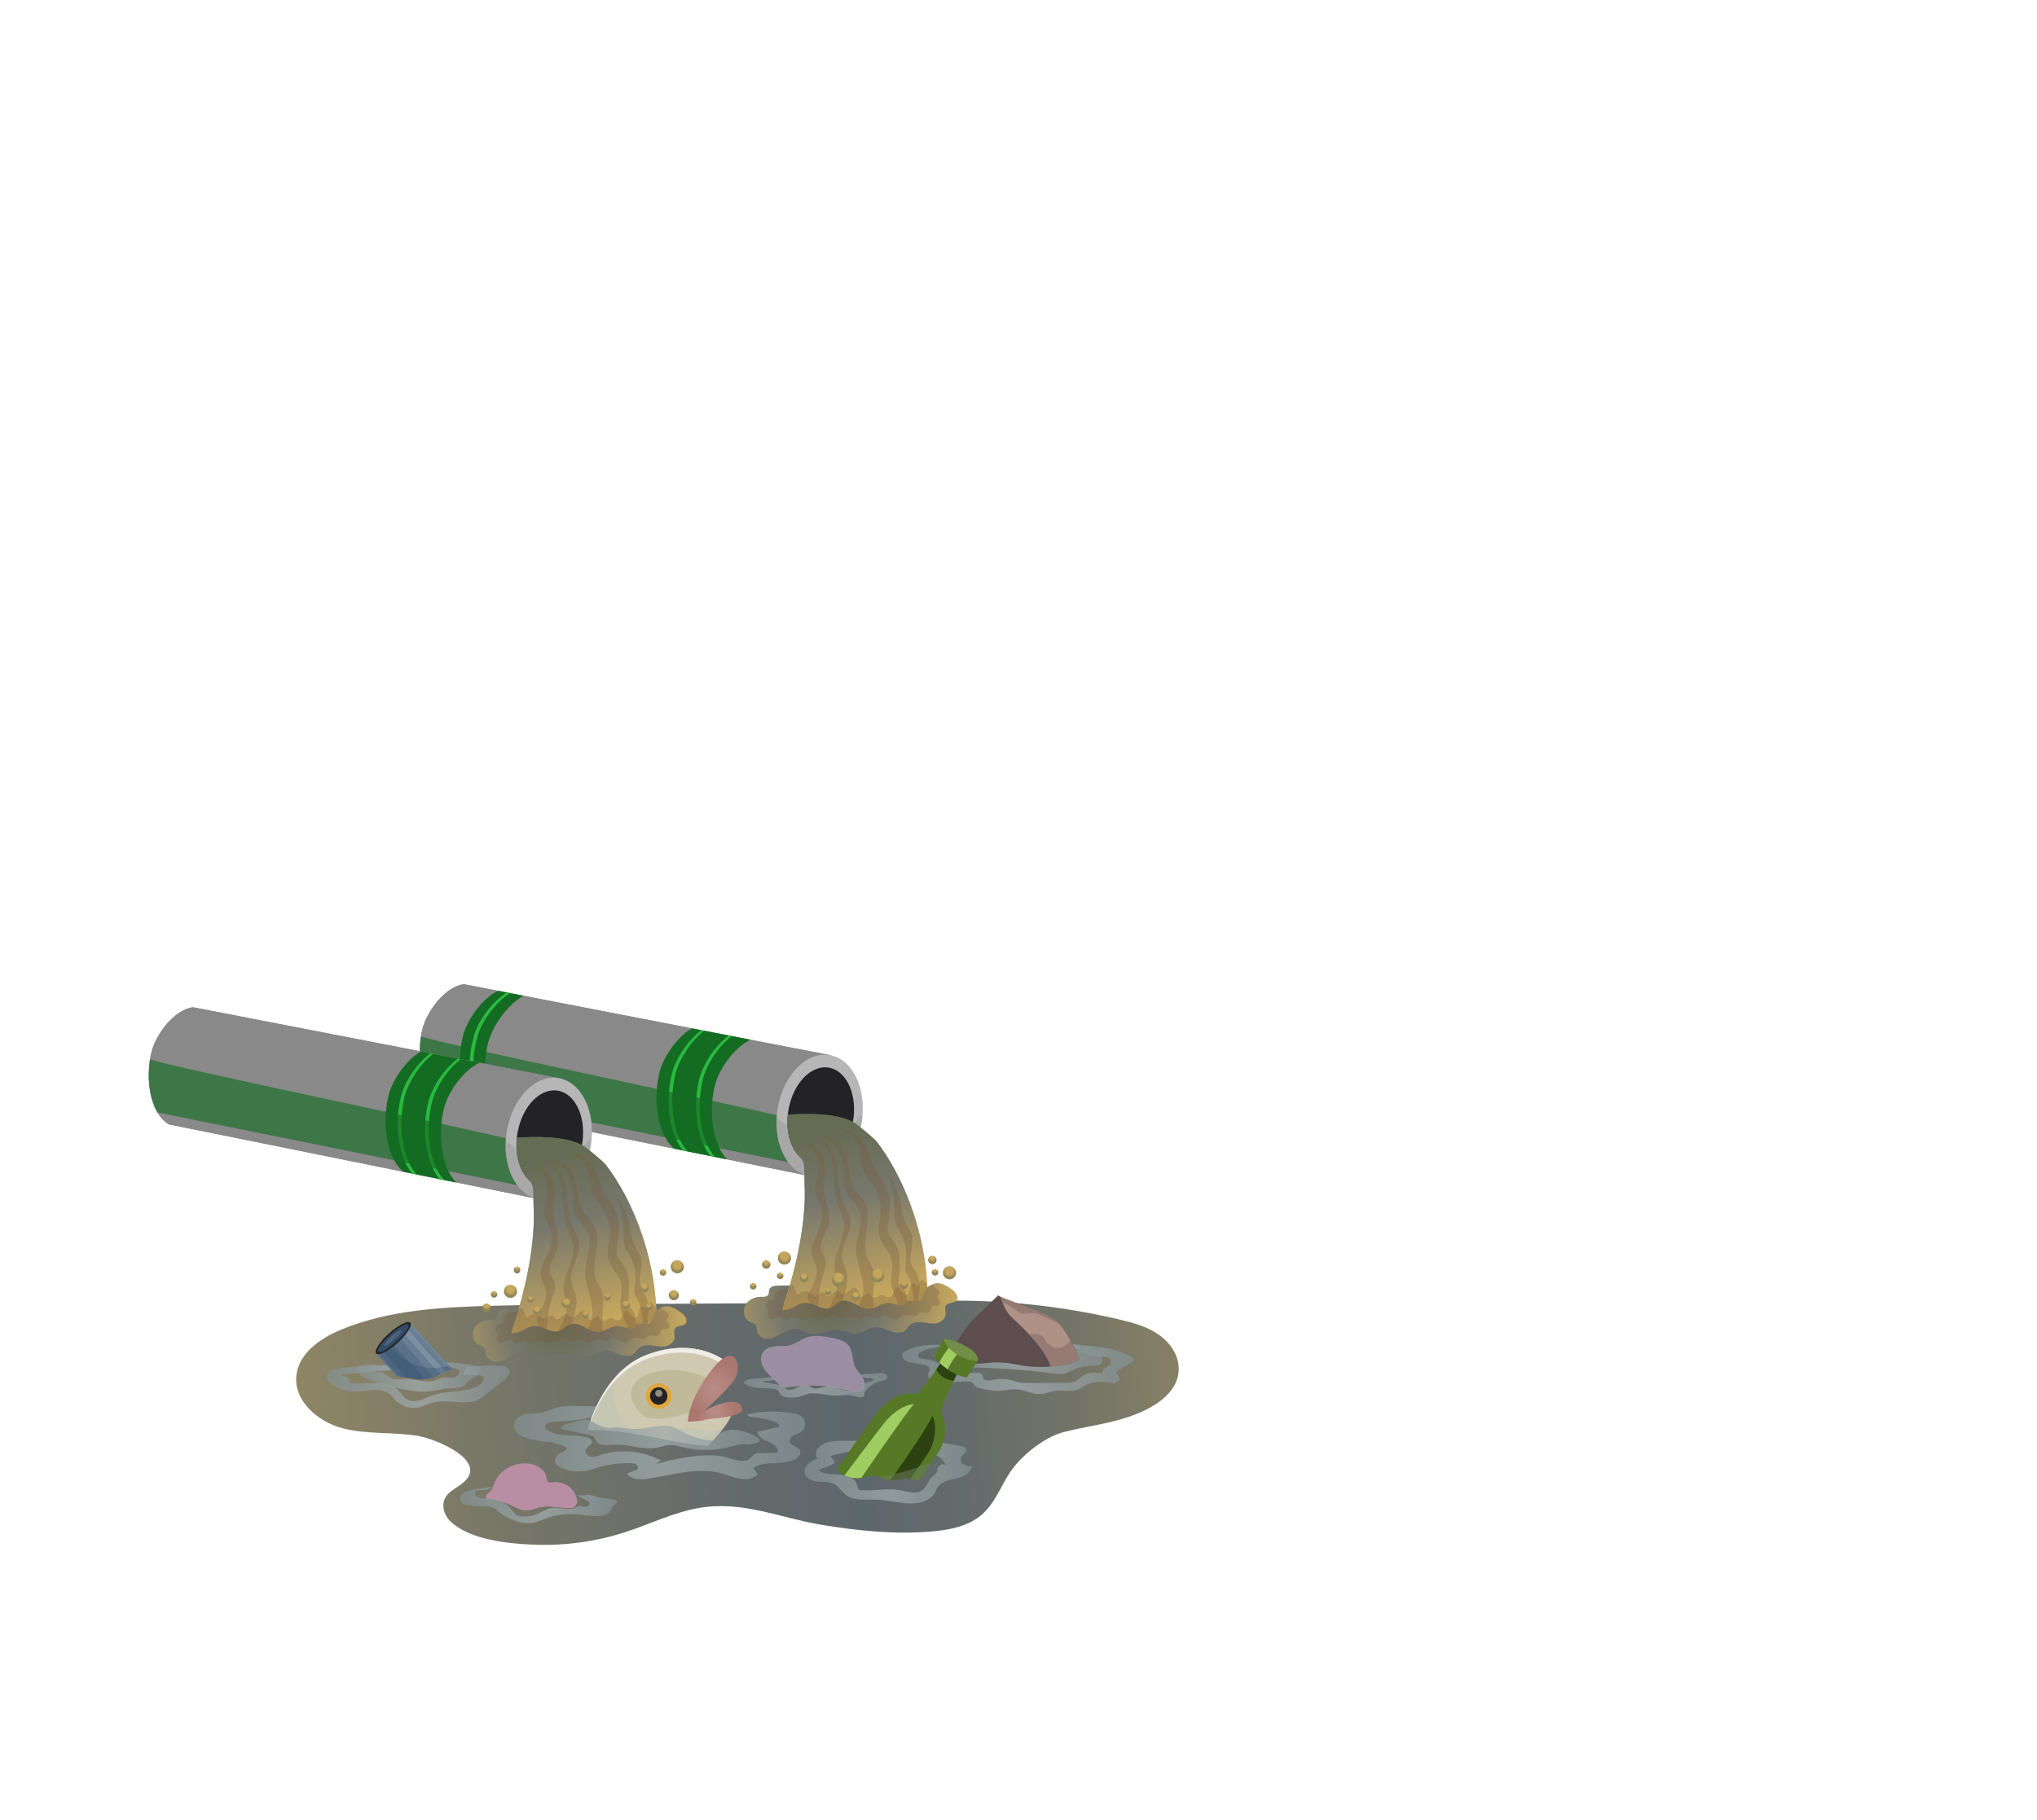 <svg width="244" height="218" viewBox="0 0 356 80" fill="none" xmlns="http://www.w3.org/2000/svg">
<g filter="url(#filter0_d_0_1)">
</g>
<path d="M159.813 108.621L111.351 108.886C103.053 108.933 94.756 108.977 86.462 109.198C77.391 109.426 68.112 109.894 59.718 113.336C56.035 114.845 52.188 117.493 51.791 121.443C51.349 125.858 55.568 129.488 59.858 130.614C64.149 131.739 68.704 131.222 73.079 131.958C76.181 132.478 86.078 136.513 80.519 140.464C79.512 141.181 78.308 141.767 77.759 142.874C77.073 144.259 77.719 146.008 78.869 147.04C82.299 150.111 88.585 150.751 92.932 150.95C98.538 151.213 104.146 150.453 109.48 148.708C113.583 147.355 117.518 145.422 121.762 144.617C129.558 143.139 135.968 146.214 143.433 147.464C149.713 148.515 156.348 149.21 162.738 148.668C165.959 148.393 169.345 147.751 171.74 145.581C174.134 143.41 175.088 140.18 177.009 137.636C179.014 134.985 182.747 132.079 186.008 131.253C189.79 130.289 193.638 129.862 197.399 128.574C201.399 127.209 205.889 124.599 206.005 120.371C206.073 117.898 204.486 115.612 202.45 114.212C200.414 112.812 197.969 112.151 195.562 111.587C182.748 108.582 169.538 107.635 156.426 108.78L159.813 108.621Z" fill="url(#paint0_linear_0_1)"/>
<path opacity="0.75" d="M121.435 135.497C119.142 135.759 116.877 136.217 114.662 136.866C114.79 136.582 116.037 136.317 115.043 136.014C111.875 134.48 108.238 134.224 104.887 135.3C104.351 135.478 103.789 135.69 103.231 135.59C102.673 135.49 102.159 134.92 102.349 134.387C102.58 133.744 103.665 133.401 103.406 132.771C103.351 132.67 103.277 132.581 103.187 132.509C103.097 132.437 102.993 132.384 102.882 132.354C100.565 131.418 97.631 132.394 95.629 130.901C95.456 130.789 95.325 130.624 95.255 130.43C95.112 129.856 95.894 129.538 96.484 129.494C97.756 129.394 99.037 129.376 100.306 129.229C103.066 128.917 105.816 128.001 108.566 128.397C108.802 128.058 108.919 127.652 108.9 127.24C108.81 126.666 108.198 126.304 107.622 126.261C107.04 126.269 106.463 126.364 105.91 126.544C102.957 127.227 99.751 126.173 96.867 127.137C96.209 127.355 95.586 127.679 94.909 127.839C93.911 128.072 92.86 127.938 91.856 128.15C90.634 128.4 89.362 129.429 89.96 130.819C90.238 131.384 90.721 131.822 91.311 132.042C92.377 132.488 93.505 132.771 94.656 132.881C95.389 132.949 96.147 132.949 96.839 133.224C97.248 133.386 98.517 133.657 98.975 133.969C99.287 134.178 98.626 134.624 98.276 134.761C97.537 135.057 96.758 135.971 97.029 136.557C97.369 137.315 98.227 137.682 99.028 137.891C99.978 138.151 100.968 138.23 101.947 138.125C102.85 137.963 103.74 137.734 104.609 137.439C106.417 136.921 108.292 136.675 110.172 136.71C110.518 136.686 110.862 136.764 111.164 136.934C111.31 137.024 111.415 137.169 111.455 137.336C111.495 137.503 111.468 137.679 111.379 137.826C111.282 137.826 110.088 138.344 109.994 138.359C109.112 138.531 110.259 139.295 111.139 139.472C111.854 139.584 112.584 139.568 113.293 139.426C117.568 138.758 121.956 137.346 126.125 138.509C127.203 138.821 128.235 139.276 129.339 139.444C130.443 139.613 131.684 139.444 132.457 138.658L131.659 137.555C133.705 136.161 136.62 137.168 138.856 136.105C139.511 135.793 140.147 135.045 139.791 134.405C139.436 133.766 138.232 133.747 138.039 133.005C137.908 132.538 138.291 132.07 138.722 131.845C139.152 131.621 139.657 131.534 140.044 131.237C140.252 131.069 140.419 130.856 140.533 130.615C140.647 130.373 140.706 130.109 140.704 129.841C140.701 129.574 140.639 129.311 140.521 129.071C140.403 128.831 140.232 128.621 140.022 128.456C139.641 128.228 139.216 128.084 138.775 128.032C136.078 127.551 133.314 127.593 130.633 128.157C130.577 128.468 131.014 128.618 131.338 128.64C132.768 128.735 134.178 129.035 135.523 129.532C135.903 129.672 136.361 130.037 136.146 130.389L132.386 131.203C132.423 132.12 133.437 132.619 134.282 132.971C135.127 133.323 136.099 133.997 135.925 134.895L132.881 134.951C132.54 134.927 132.197 134.991 131.887 135.135C131.62 135.338 131.375 135.569 131.157 135.824C130.069 136.794 128.398 136.108 126.998 135.715C125.22 135.207 123.299 135.285 121.435 135.497Z" fill="url(#paint1_linear_0_1)"/>
<path opacity="0.75" d="M167.954 135.758C168.188 135.213 169.014 134.892 168.89 134.315C168.799 133.931 168.338 133.797 167.954 133.729L160.196 132.353C159.619 132.251 158.871 132.235 158.637 132.765C158.403 133.295 158.899 133.853 159.407 134.121C160.405 134.645 161.568 134.723 162.66 135.01C163.751 135.297 164.886 135.908 165.22 136.987C165.088 136.931 164.946 136.904 164.803 136.907C164.66 136.91 164.519 136.943 164.39 137.004C164.26 137.065 164.145 137.152 164.052 137.261C163.958 137.369 163.889 137.496 163.848 137.632C163.825 137.859 163.787 138.084 163.735 138.306C163.604 138.633 163.261 138.811 162.993 139.036C162.211 139.697 161.992 140.878 161.16 141.471C160.121 142.207 158.709 141.705 157.459 141.471C155.213 141.041 152.897 141.571 150.614 141.455C150.398 141.469 150.185 141.4 150.019 141.262C149.895 141.077 149.826 140.861 149.822 140.638C149.588 139.354 148.054 138.792 146.754 138.711C145.454 138.63 144.013 138.739 142.99 137.929L145.451 136.94C145.594 136.903 145.719 136.812 145.8 136.688C146.009 136.251 145.095 135.917 145.229 135.44C146.555 135.015 147.928 134.752 149.317 134.655C150.277 134.589 151.3 134.589 152.123 134.075C152.947 133.56 153.371 132.285 152.654 131.624C151.609 132.597 150.072 132.809 148.644 132.821C147.215 132.834 145.747 132.693 144.39 133.149C143.793 133.32 143.267 133.68 142.891 134.174C142.708 134.424 142.604 134.722 142.591 135.03C142.579 135.339 142.658 135.645 142.819 135.908C141.671 136.338 140.362 137.258 140.636 138.456C140.845 139.407 141.952 139.856 142.922 139.937C143.892 140.018 144.927 139.906 145.781 140.373C146.636 140.841 147.066 141.692 147.795 142.26C149.249 143.379 151.291 143.042 153.121 143.089C155.033 143.139 156.907 143.663 158.815 143.756C160.511 143.838 162.448 143.445 163.324 141.982C163.548 141.611 163.689 141.19 163.947 140.838C164.658 139.853 166.008 139.653 167.193 139.379C168.378 139.104 169.716 138.443 169.85 137.243C169.374 137.303 168.891 137.21 168.472 136.978C168.259 136.865 168.091 136.682 167.997 136.46C167.902 136.238 167.887 135.99 167.954 135.758Z" fill="url(#paint2_linear_0_1)"/>
<path opacity="0.75" d="M198.113 118.621C198.086 118.524 198.04 118.434 197.976 118.356C197.913 118.278 197.834 118.215 197.745 118.169C195.677 116.794 193.099 116.501 190.629 116.242L185.232 115.678L189.51 117.446C190.324 117.782 191.159 118.122 192.039 118.135C192.485 118.096 192.935 118.108 193.379 118.172C193.813 118.281 194.227 118.668 194.165 119.108C194.103 119.547 193.657 119.778 193.286 119.999C192.915 120.221 192.522 120.608 192.662 121.019C191.59 120.869 190.417 120.735 189.482 121.287C189.014 121.562 188.646 121.989 188.178 122.263C187.436 122.697 186.535 122.706 185.684 122.706H179.89C179.346 122.722 178.802 122.69 178.263 122.612C177.639 122.503 177.015 122.269 176.392 122.129C175.45 121.92 174.474 121.927 173.536 122.148C172.912 122.294 172.067 122.422 171.833 121.836C171.771 121.674 171.777 121.487 171.705 121.328C171.528 120.941 171.004 120.898 170.576 120.916C168.905 120.997 167.239 121.172 165.587 121.44C165.232 121.526 164.862 121.535 164.502 121.465C164.324 121.426 164.164 121.329 164.045 121.19C163.927 121.051 163.858 120.877 163.848 120.695C163.866 120.249 164.365 119.834 164.159 119.432C164.061 119.279 163.914 119.163 163.742 119.105C163.03 118.786 162.272 118.584 161.497 118.506C161.24 118.503 160.987 118.445 160.754 118.338C160.64 118.279 160.551 118.181 160.502 118.062C160.454 117.943 160.449 117.811 160.489 117.689C160.548 117.589 160.631 117.504 160.729 117.443C161.705 116.757 162.943 116.591 164.131 116.448L166.504 116.161C163.763 115.98 160.892 115.824 158.397 117.028C158.122 117.133 157.89 117.326 157.736 117.577C157.661 117.787 157.66 118.016 157.731 118.227C157.803 118.438 157.945 118.619 158.132 118.74C158.51 118.971 158.937 119.111 159.379 119.148L161.21 119.441C161.771 119.532 162.479 119.784 162.457 120.352C162.407 120.603 162.329 120.848 162.223 121.081C162.092 121.615 162.494 122.16 162.993 122.388C163.511 122.573 164.065 122.638 164.612 122.578L168.771 122.425C169.195 122.41 169.669 122.41 169.987 122.69C170.146 122.834 170.246 123.03 170.396 123.183C170.698 123.437 171.067 123.599 171.459 123.651C172.426 123.915 173.422 124.059 174.424 124.081C175.569 124.059 176.707 123.719 177.854 123.829C179.217 123.96 180.495 124.73 181.864 124.652C182.74 124.602 183.56 124.206 184.43 124.081C185.721 123.897 187.09 124.315 188.309 123.853C188.852 123.645 189.316 123.28 189.84 123.024C191.109 122.4 192.6 122.488 194.006 122.647C194.382 122.72 194.769 122.699 195.135 122.588C195.315 122.525 195.465 122.398 195.556 122.231C195.648 122.064 195.673 121.868 195.628 121.683C195.521 121.4 195.185 121.212 195.179 120.907C195.172 120.601 195.456 120.427 195.705 120.283L197.576 119.257C197.857 119.117 198.147 118.896 198.113 118.621Z" fill="url(#paint3_linear_0_1)"/>
<path opacity="0.75" d="M185.871 116.856L189.301 117C190.202 117.037 191.15 117.09 191.911 117.574C192.394 117.885 192.793 118.478 192.581 119.014C192.322 119.678 191.421 119.719 190.71 119.725C189.673 119.714 188.646 119.927 187.698 120.349C187.294 120.567 186.877 120.763 186.451 120.935C185.537 121.247 184.543 121.1 183.588 120.972C180.972 120.617 178.341 120.408 175.709 120.24C173.642 120.109 171.571 120 169.498 120.003C168.571 120.04 167.642 119.988 166.726 119.847C166.454 119.794 166.102 119.575 166.236 119.329C165.611 119.343 164.992 119.215 164.423 118.956C163.855 118.697 163.352 118.313 162.953 117.832C164.851 117.255 166.849 117.081 168.818 117.321L167.343 118.057C167.23 118.098 167.136 118.179 167.078 118.285C166.963 118.575 167.39 118.755 167.702 118.762L182.606 119.158C183.415 119.205 184.227 119.173 185.029 119.061C186.234 118.853 187.35 118.296 188.241 117.458C188.155 117.264 188.001 117.108 187.808 117.019C187.615 116.93 187.397 116.914 187.193 116.975L185.871 116.856Z" fill="url(#paint4_linear_0_1)"/>
<path d="M188.546 118.3C188.546 118.3 186.382 113.015 184.125 111.474C181.867 109.934 175.082 108.063 174.459 107.39C174.459 107.39 170.374 111.284 169.507 112.245C168.64 113.205 166.286 116.906 165.616 118.3C165.616 118.3 167.393 119.744 172.345 119.214C177.296 118.684 177.873 120.224 183.351 119.837C188.83 119.451 188.546 118.3 188.546 118.3Z" fill="#5D4D4E"/>
<g style="mix-blend-mode:multiply" opacity="0.32">
<path d="M188.546 118.3C188.546 118.3 186.382 113.015 184.125 111.474C181.867 109.934 175.082 108.063 174.459 107.39C174.459 107.39 170.969 110.714 169.76 111.976C169.76 111.976 169.76 111.992 169.76 112.001C170.112 113.598 170.813 113.76 172.126 113.208C173.523 112.622 174.901 111.861 176.46 111.923C177.845 111.983 178.671 113.124 178.955 114.356C179.22 115.478 178.497 116.872 179.267 117.888C179.876 118.668 180.604 119.346 181.424 119.9C181.989 119.9 182.612 119.9 183.32 119.84C188.833 119.454 188.546 118.3 188.546 118.3Z" fill="#5D4D4E"/>
</g>
<g style="mix-blend-mode:multiply" opacity="0.32">
<path d="M176.95 117.315C176.872 115.921 177.215 113.367 175.014 114.196C174.222 114.493 173.455 114.867 172.675 115.169C170.14 116.136 169.014 115.275 168.388 113.757C167.379 115.218 166.454 116.736 165.619 118.303C165.619 118.303 167.396 119.747 172.348 119.217C174.212 118.999 176.1 119.105 177.929 119.529C177.376 118.913 177.033 118.138 176.95 117.315Z" fill="#5D4D4E"/>
</g>
<path d="M188.546 118.3C188.546 118.3 186.382 113.015 184.125 111.474C182.095 110.096 176.445 108.447 174.851 107.636C175.391 109.13 175.746 110.265 177.065 111.471C178.083 112.38 179.054 113.339 179.975 114.346C181.318 115.859 182.959 117.761 183.626 119.815C188.811 119.413 188.546 118.3 188.546 118.3Z" fill="#B09187"/>
<g style="mix-blend-mode:multiply" opacity="0.32">
<path d="M176.289 109.114C177.199 109.688 178.235 110.841 179.435 110.586C180.015 110.439 180.623 110.439 181.203 110.586C181.689 110.732 183.598 111.752 185.085 112.335C184.8 112.008 184.478 111.715 184.125 111.462C182.095 110.084 176.445 108.434 174.851 107.624C174.995 108.026 175.129 108.4 175.269 108.759C175.633 108.794 175.982 108.916 176.289 109.114Z" fill="#5D4D4E"/>
</g>
<g style="mix-blend-mode:multiply" opacity="0.32">
<path d="M187.065 115.254C185.993 116.563 184.592 117.243 183.012 115.656C182.718 115.313 182.46 114.941 182.241 114.546C181.949 114.355 181.621 114.225 181.277 114.162C180.934 114.099 180.581 114.104 180.24 114.178L179.759 114.112L179.978 114.346C181.322 115.858 182.962 117.761 183.629 119.815C188.814 119.413 188.549 118.3 188.549 118.3C188.109 117.259 187.613 116.242 187.065 115.254Z" fill="#5D4D4E"/>
</g>
<path opacity="0.75" d="M79.783 120.252C79.977 120.29 80.149 120.402 80.263 120.564C80.316 120.681 80.323 120.813 80.285 120.935C80.141 121.506 79.468 121.768 78.879 121.783C78.289 121.799 77.691 121.662 77.12 121.814C76.811 121.923 76.508 122.048 76.213 122.188C74.579 122.837 72.764 122.008 71.008 121.995C70.036 121.995 68.988 122.223 68.146 121.736C67.588 121.425 67.151 120.801 66.506 120.782C66.3 120.782 66.097 120.841 65.882 120.832C65.779 120.838 65.677 120.808 65.592 120.748C65.508 120.688 65.447 120.601 65.418 120.502C65.957 120.394 66.511 120.388 67.052 120.483C68.567 120.634 70.094 120.622 71.607 120.449C71.785 120.427 72.006 120.367 72.037 120.19C72.069 120.012 71.804 119.85 71.588 119.816C70.229 119.591 68.835 119.75 67.457 119.669C65.801 119.572 64.055 119.139 62.546 119.825C62.397 119.876 62.27 119.977 62.187 120.112C62.05 120.389 62.287 120.704 62.521 120.91C63.001 121.338 63.537 121.699 64.114 121.983C64.941 122.357 65.8 122.653 66.681 122.868C69.817 123.735 73.095 124.611 76.291 123.985C76.836 123.879 77.376 123.729 77.931 123.673C79.05 123.564 80.329 123.801 81.186 123.071C81.401 122.887 81.57 122.653 81.778 122.447C82.402 121.852 83.359 121.602 83.79 120.851C83.864 120.741 83.909 120.613 83.921 120.481C83.933 120.348 83.912 120.215 83.858 120.093C83.768 119.978 83.655 119.882 83.525 119.814C83.396 119.746 83.253 119.706 83.107 119.697C81.461 119.373 79.793 119.17 78.118 119.089C77.724 119.029 77.321 119.103 76.974 119.298L79.783 120.252Z" fill="url(#paint5_linear_0_1)"/>
<path opacity="0.75" d="M88.816 120.096C88.573 119.898 88.272 119.783 87.959 119.769C86.519 119.616 85.068 119.609 83.628 119.747L81.473 119.881C81.376 120.359 81.194 120.817 80.937 121.231C81.832 121.322 82.745 121.328 83.643 121.359C84.014 121.359 84.476 121.459 84.563 121.817C84.589 121.974 84.561 122.135 84.482 122.273C84.17 122.896 83.528 123.283 82.876 123.52C80.566 124.402 77.934 124.034 75.605 124.861C74.862 125.123 74.164 125.503 73.422 125.718C72.68 125.933 71.813 125.974 71.136 125.572C70.46 125.169 70.123 124.483 69.577 123.953C68.579 122.962 67.083 122.662 65.67 122.656C64.258 122.65 62.848 122.881 61.448 122.743C61.394 122.741 61.34 122.728 61.289 122.706C61.168 122.644 61.137 122.494 61.093 122.363C60.991 122.087 60.798 121.853 60.546 121.701C60.294 121.549 59.997 121.488 59.705 121.527C59.63 121.325 59.924 121.194 60.142 121.175L70.248 120.274C70.16 119.794 69.546 119.65 69.057 119.65C66.51 119.537 63.959 119.642 61.43 119.962L62.25 119.828L59.032 120.205C58.243 120.299 57.289 120.517 57.071 121.29C56.852 122.064 57.516 122.728 58.174 123.13C59.354 123.853 60.714 124.229 62.097 124.215C63.126 124.215 64.145 123.978 65.174 123.925C66.204 123.872 67.301 124.025 68.106 124.67C68.496 125.036 68.867 125.422 69.216 125.827C69.736 126.328 70.371 126.693 71.065 126.89C71.76 127.088 72.492 127.111 73.198 126.959C73.968 126.785 74.679 126.401 75.439 126.18C77.557 125.556 79.83 126.258 82.025 126.033C82.49 125.994 82.947 125.883 83.378 125.703C83.799 125.492 84.193 125.234 84.554 124.932L87.984 122.276C88.352 122.032 88.664 121.713 88.9 121.34C89.018 121.15 89.073 120.928 89.058 120.705C89.043 120.481 88.959 120.269 88.816 120.096Z" fill="url(#paint6_linear_0_1)"/>
<path d="M72.206 121.942C75.196 122.519 76.64 121.144 79.01 120.29L71.713 112.182L65.748 117.549L69.353 121.559C70.31 121.634 71.263 121.762 72.206 121.942Z" fill="#5A718A"/>
<g style="mix-blend-mode:screen" opacity="0.32">
<path d="M75.748 121.683C76.814 121.306 77.79 120.729 79.01 120.29L71.713 112.182L69.487 114.34C71.52 116.822 75.748 121.683 75.748 121.683Z" fill="#8899A8"/>
</g>
<g style="mix-blend-mode:screen" opacity="0.32">
<path d="M78.745 120.389L79.01 120.29L71.713 112.182L71.439 112.432C71.941 112.993 78.745 120.389 78.745 120.389Z" fill="#8899A8"/>
</g>
<g style="mix-blend-mode:screen" opacity="0.32">
<path d="M70.881 112.834L70.232 113.514C72.393 116.158 76.945 121.184 76.945 121.184L77.946 120.723C76.836 119.881 72.271 114.452 70.881 112.834Z" fill="#AAB7C1"/>
</g>
<g style="mix-blend-mode:multiply" opacity="0.32">
<path d="M68.162 115.375L66.665 116.722C67.373 117.517 70.229 120.904 70.987 121.742C71.386 121.802 71.788 121.861 72.206 121.942C72.873 122.077 73.556 122.111 74.233 122.042L68.162 115.375Z" fill="#364F69"/>
</g>
<g style="mix-blend-mode:multiply" opacity="0.32">
<path d="M69.808 121.602C70.585 121.68 71.367 121.783 72.206 121.942C75.196 122.519 76.64 121.144 79.01 120.29L78.461 119.666C77.307 119.991 76.106 120.121 74.909 120.053C74.627 120.032 74.347 119.992 74.07 119.931C71.735 119.619 69.674 117.892 67.925 116.121L66.247 117.63L69.808 121.602Z" fill="#324B66"/>
</g>
<path d="M71.713 112.179C72.125 112.634 71.121 114.206 69.474 115.69C67.828 117.174 66.16 118.004 65.748 117.545C65.337 117.087 66.341 115.519 67.987 114.038C69.633 112.556 71.305 111.724 71.713 112.179Z" fill="#232325"/>
<path d="M71.355 112.503C71.666 112.837 70.731 114.162 69.275 115.466C67.819 116.769 66.409 117.555 66.11 117.221C65.811 116.888 66.734 115.562 68.19 114.259C69.646 112.956 71.052 112.17 71.355 112.503Z" fill="#324B66"/>
<g style="mix-blend-mode:screen" opacity="0.32">
<path d="M70.16 113.47C70.301 113.626 69.749 114.349 68.932 115.085C68.115 115.821 67.335 116.292 67.195 116.136C67.055 115.98 67.607 115.257 68.424 114.521C69.241 113.785 70.02 113.314 70.16 113.47Z" fill="#8899A8"/>
</g>
<path d="M123.552 133.672C123.599 133.672 123.636 133.691 123.683 133.697C125.317 132.051 127.662 129.45 127.974 127.792L121.27 128.562L126.689 118.818C126.689 118.818 121.513 114.518 112.985 117.798C106.437 120.311 103.63 127.626 102.695 130.916C109.733 130.663 116.539 133.096 123.552 133.672Z" fill="#CEC9B0"/>
<path d="M114.921 128.961C118.039 128.998 121.107 127.402 121.837 127.548L124.665 122.466C120.518 119.84 115.551 120.336 113.917 120.907C111.329 121.802 109.159 123.613 110.861 126.519C111.94 128.347 112.713 128.933 114.921 128.961Z" fill="#C0BA9A"/>
<g style="mix-blend-mode:multiply" opacity="0.55">
<path d="M122.972 130.904C120.789 130.476 119.199 130.505 117.091 131.215C116.09 131.549 114.987 131.958 113.917 131.948C112.006 131.933 110.256 131.325 109.1 129.706C106.876 126.616 106.508 123.395 108.251 120.957C105.002 124.197 103.365 128.59 102.682 130.935C109.733 130.676 116.539 133.118 123.555 133.685C123.602 133.685 123.639 133.704 123.686 133.71C124.609 132.791 125.479 131.821 126.293 130.804C125.21 131.104 124.071 131.139 122.972 130.904Z" fill="#BDC3B6"/>
</g>
<g style="mix-blend-mode:multiply" opacity="0.55">
<path d="M119.283 133.124C120.699 133.358 122.124 133.554 123.555 133.672C123.602 133.672 123.639 133.691 123.686 133.697C124.778 132.618 125.79 131.46 126.714 130.233C124.406 131.639 121.815 132.796 119.283 133.124Z" fill="#BDC3B6"/>
</g>
<path d="M112.776 118.618C120.437 115.672 125.379 118.833 126.308 119.507L126.689 118.824C126.689 118.824 121.513 114.524 112.985 117.804C106.437 120.318 103.63 127.633 102.695 130.922H102.739C103.88 127.368 106.736 120.941 112.776 118.618Z" fill="#EFEDE6"/>
<path d="M115.121 127.199C116.35 127.199 117.347 126.203 117.347 124.973C117.347 123.743 116.35 122.747 115.121 122.747C113.891 122.747 112.894 123.743 112.894 124.973C112.894 126.203 113.891 127.199 115.121 127.199Z" fill="#DFA63B"/>
<path d="M116.642 124.973C116.643 125.274 116.554 125.569 116.387 125.819C116.22 126.07 115.983 126.266 115.704 126.381C115.426 126.497 115.12 126.527 114.825 126.469C114.529 126.41 114.258 126.265 114.045 126.052C113.832 125.839 113.687 125.568 113.628 125.272C113.569 124.977 113.6 124.67 113.715 124.392C113.831 124.114 114.027 123.876 114.277 123.709C114.528 123.543 114.823 123.454 115.124 123.454C115.526 123.454 115.913 123.614 116.198 123.899C116.482 124.184 116.642 124.57 116.642 124.973Z" fill="#232325"/>
<path d="M115.757 124.508C115.757 124.632 115.72 124.752 115.652 124.855C115.583 124.957 115.486 125.037 115.372 125.085C115.258 125.132 115.132 125.144 115.011 125.12C114.89 125.096 114.779 125.037 114.692 124.949C114.605 124.862 114.546 124.751 114.521 124.63C114.497 124.509 114.51 124.384 114.557 124.27C114.604 124.156 114.684 124.058 114.787 123.99C114.889 123.921 115.01 123.885 115.133 123.885C115.299 123.885 115.457 123.95 115.574 124.067C115.691 124.184 115.757 124.343 115.757 124.508Z" fill="#8F8E81"/>
<path d="M120.3 129.457C121.12 128.733 122.024 128.111 122.994 127.605C125.248 126.395 128.463 125.247 129.436 126.601C131.039 128.836 124.266 128.783 123.362 129.095C122.336 129.457 120.3 129.457 120.3 129.457Z" fill="url(#paint7_radial_0_1)"/>
<path d="M120.216 129.251C120.216 129.251 120.418 125.322 124.559 120.187C128.494 115.301 129.679 119.675 128.513 121.861C127.521 123.719 119.938 130.745 120.216 129.251Z" fill="url(#paint8_radial_0_1)"/>
<path opacity="0.75" d="M131.036 131.521C131.597 131.714 134.119 132.896 131.871 133.249C130.696 133.698 130.103 133.205 129.149 133.461C127.783 133.861 126.388 134.156 124.977 134.343C122.967 134.527 120.939 134.358 118.987 133.844C118.44 133.676 117.875 133.571 117.303 133.532C116.412 133.517 115.56 133.866 114.684 134.016C112.236 134.44 109.757 133.323 107.275 133.495C106.14 133.576 104.681 133.779 104.157 132.821C104.068 132.554 103.935 132.303 103.764 132.079C103.577 131.935 103.354 131.843 103.119 131.814L98.202 130.745C97.99 130.346 98.557 129.993 99.006 129.868L100.634 129.419C101.398 129.207 102.215 128.998 102.969 129.232C103.409 129.413 103.833 129.631 104.235 129.884C105.049 130.296 105.988 130.642 106.904 130.529C108.376 130.346 109.761 130.813 111.173 130.754C113.406 130.664 115.716 129.656 117.78 130.464C118.318 130.702 118.839 130.977 119.339 131.287C120.742 132.068 122.289 132.556 123.886 132.722C124.26 132.762 124.406 132.818 124.731 132.637C124.731 132.637 125.255 132.057 125.498 131.783C126.121 131.094 127.369 130.848 128.304 130.876C129.241 130.959 130.161 131.176 131.036 131.521Z" fill="url(#paint9_linear_0_1)"/>
<path d="M167.755 120.143L165.142 118.101C165.142 118.101 160.913 124.611 160.093 124.614C159.273 124.617 156.532 123.679 152.859 128.425C152.279 129.186 148.965 133.863 146.19 137.792C147.53 139.16 149.33 139.75 151.344 139.061C152.212 138.778 153.155 138.843 153.976 139.242C155.447 140.024 156.199 139.722 157.839 139.454C158.759 139.301 159.635 139.541 160.502 139.825C162.429 137.131 164.169 134.608 164.421 134.041C166.065 130.392 164.552 128.428 164.496 127.598C164.424 126.507 167.755 120.143 167.755 120.143Z" fill="#577927"/>
<g style="mix-blend-mode:multiply" opacity="0.55">
<path d="M167.755 120.143L166.894 119.282C165.693 121.845 164.63 123.623 162.859 126.657C162.859 126.657 159.117 132.893 154.584 139.516C155.684 139.927 156.454 139.681 157.836 139.453C158.771 139.301 159.644 139.544 160.521 139.834C162.217 137.498 163.704 135.412 163.95 134.988C166.333 130.726 164.574 128.484 164.502 127.598C164.424 126.507 167.755 120.143 167.755 120.143Z" fill="#577927"/>
</g>
<path d="M163.636 120.336C164.481 119.111 165.142 118.094 165.142 118.094L167.755 120.137C167.755 120.137 167.262 121.072 166.66 122.301C166.61 122.404 165.544 122.157 164.749 121.621C164.047 121.15 163.598 120.392 163.636 120.336Z" fill="#2C4210"/>
<path d="M170.913 118.799L168.98 121.727C168.98 121.727 166.267 121.59 163.084 118.091L164.936 115.054L170.913 118.799Z" fill="#577927"/>
<path d="M166.33 115.927L167.914 116.919C166.994 117.937 166.222 119.081 165.622 120.314C165.104 119.961 164.612 119.571 164.15 119.148C164.73 117.982 165.463 116.899 166.33 115.927Z" fill="#A0CD61"/>
<path d="M164.936 115.054C164.936 115.054 166.302 114.979 168.456 116.089C170.611 117.199 171.013 118.144 170.913 118.799C170.913 118.799 169.629 119.076 167.455 117.832C165.282 116.588 164.936 115.054 164.936 115.054Z" fill="#718F46"/>
<path d="M157.851 139.454C158.264 139.386 158.686 139.386 159.099 139.454C160.885 136.9 162.463 134.642 162.529 134.465C164.29 130.601 162.956 128.45 162.956 128.45C161.855 130.76 158.528 135.621 155.609 139.716C156.364 139.703 157.115 139.615 157.851 139.454Z" fill="#2C4210"/>
<path d="M150.558 139.257C153.629 134.761 158.222 128.125 159.729 126.37C157.904 126.569 156.333 127.742 155.07 129.073C154.331 129.85 150.67 134.776 147.587 138.833C148.501 139.305 149.548 139.455 150.558 139.257Z" fill="#A0CD61"/>
<g style="mix-blend-mode:multiply" opacity="0.55">
<path d="M153.976 139.241C155.447 140.024 156.199 139.722 157.839 139.453C158.774 139.301 159.647 139.544 160.524 139.834C161.419 138.602 162.251 137.445 162.875 136.563C159.942 137.726 156.902 138.597 153.798 139.164C153.86 139.201 153.926 139.213 153.976 139.241Z" fill="#6B7B5A"/>
</g>
<path d="M91.997 144.973C91.061 144.973 90.235 144.486 89.399 144.096C88.032 143.46 86.566 143.062 85.065 142.921C84.978 142.813 84.935 142.676 84.945 142.537C84.954 142.398 85.014 142.268 85.115 142.173C85.299 141.964 85.561 141.836 85.739 141.636C86.007 141.286 86.196 140.882 86.294 140.451C87.229 137.698 90.618 136.061 93.362 137.021C94.317 137.361 95.233 138.063 95.43 139.058C95.492 139.369 95.492 139.762 95.742 139.971C95.991 140.18 96.365 140.105 96.692 140.062C97.524 139.97 98.363 140.153 99.081 140.584C99.799 141.014 100.357 141.667 100.668 142.444C100.918 143.108 100.899 144.003 100.288 144.361C99.998 144.505 99.674 144.565 99.352 144.536C97.65 144.511 95.922 144.028 94.267 144.414C93.528 144.605 92.789 144.973 91.997 144.973Z" fill="#B98EA3"/>
<g style="mix-blend-mode:multiply" opacity="0.32">
<path d="M93.135 144.202C92.53 143.334 91.987 142.424 91.51 141.48C91.139 140.825 90.484 140.105 90.325 139.357C90.179 138.674 90.107 137.932 90.478 137.296C90.596 137.127 90.728 136.967 90.871 136.819C88.857 137.13 86.977 138.506 86.309 140.451C86.212 140.882 86.023 141.286 85.754 141.636C85.561 141.836 85.299 141.964 85.13 142.172C85.03 142.268 84.969 142.398 84.96 142.537C84.951 142.675 84.994 142.812 85.081 142.921C86.582 143.062 88.048 143.46 89.415 144.096C90.251 144.486 91.089 144.976 92.012 144.973C92.534 144.949 93.048 144.844 93.537 144.661C93.394 144.516 93.26 144.363 93.135 144.202Z" fill="#B98EA3"/>
</g>
<g style="mix-blend-mode:multiply">
<path d="M92.701 139.017C93.671 140.317 95.171 142.01 95.866 140.956C96.08 140.618 96.352 140.32 96.671 140.077C96.359 140.121 96.01 140.18 95.766 139.98C95.523 139.781 95.508 139.391 95.455 139.067C95.367 138.642 95.155 138.253 94.847 137.947L94.797 137.904C94.553 137.67 93.618 138.343 92.701 139.017Z" fill="#B98EA3"/>
</g>
<g style="mix-blend-mode:multiply">
<path d="M99.162 143.186C99.005 143.163 98.852 143.114 98.71 143.043C98.679 143.126 98.631 143.202 98.57 143.267C97.75 144.234 96.387 143.835 95.48 143.351C95.218 143.143 94.959 142.935 94.703 142.728C94.453 142.905 94.153 142.998 93.846 142.996C92.648 142.961 91.725 142.447 91.22 141.399L91.052 141.437C90.73 141.628 90.366 141.735 89.992 141.749C89.512 141.759 89.036 141.652 88.607 141.437C87.619 140.857 87.279 139.532 87.566 138.481C87.003 139.031 86.576 139.705 86.319 140.448C86.221 140.879 86.032 141.283 85.763 141.633C85.57 141.833 85.308 141.961 85.14 142.169C85.04 142.265 84.979 142.395 84.969 142.534C84.96 142.672 85.003 142.809 85.09 142.918C86.591 143.059 88.057 143.457 89.424 144.093C90.26 144.483 91.099 144.973 92.022 144.97C92.814 144.97 93.553 144.602 94.323 144.421C95.982 144.034 97.706 144.517 99.408 144.542C99.73 144.572 100.054 144.511 100.344 144.368C100.821 144.084 100.933 143.482 100.846 142.915C100.331 143.192 99.738 143.288 99.162 143.186Z" fill="#B98EA3"/>
</g>
<path opacity="0.75" d="M82.985 142.004C82.996 141.866 83.053 141.735 83.147 141.633C83.241 141.531 83.366 141.463 83.503 141.44C83.775 141.395 84.052 141.388 84.326 141.418C84.987 141.432 85.636 141.238 86.181 140.863C84.93 140.935 83.687 141.109 82.465 141.384C81.903 141.474 81.369 141.693 80.906 142.023C80.772 142.121 80.661 142.246 80.577 142.389C80.494 142.532 80.441 142.691 80.422 142.856C80.428 143.08 80.499 143.298 80.626 143.483C80.752 143.668 80.93 143.813 81.136 143.9C81.552 144.069 81.997 144.154 82.446 144.15L85.368 144.321C85.609 144.323 85.849 144.363 86.078 144.44C86.35 144.569 86.598 144.744 86.811 144.957C87.985 145.975 89.391 146.69 90.905 147.04C91.678 147.244 92.485 147.278 93.272 147.14C93.903 146.974 94.519 146.754 95.112 146.482C96.763 145.837 98.532 145.549 100.303 145.637C101.641 145.706 102.969 145.989 104.307 145.974C105.373 145.974 106.633 145.596 106.942 144.577C107.148 143.906 108.226 143.791 107.762 143.264C107.525 142.993 104.547 142.762 104.217 142.609C102.748 141.929 102.364 142.497 100.759 142.297L102.667 143.317C102.801 143.371 102.916 143.463 102.997 143.582C103.194 143.938 102.72 144.321 102.315 144.321C101.909 144.321 101.498 144.14 101.108 144.252C100.966 144.304 100.828 144.366 100.696 144.44C99.324 145.104 97.665 144.277 96.175 144.602C95.398 144.773 94.725 145.244 93.992 145.565C93.15 145.931 92.234 146.094 91.317 146.039C90.952 146.034 90.594 145.941 90.272 145.768C89.905 145.495 89.589 145.161 89.337 144.779C88.901 144.245 88.36 143.806 87.748 143.489C87.135 143.173 86.464 142.986 85.776 142.94C84.918 142.89 83.968 143.033 83.281 142.516C83.198 142.457 83.127 142.381 83.076 142.293C83.025 142.205 82.994 142.106 82.985 142.004Z" fill="url(#paint10_linear_0_1)"/>
<path d="M145.379 114.811C146.486 115.026 147.696 115.307 148.363 116.217C149.105 117.23 148.896 118.665 149.426 119.803C149.763 120.529 150.384 121.091 150.78 121.789C151.176 122.488 151.278 123.482 150.667 124C150.056 124.518 149.192 124.281 148.447 124.072C144.986 123.095 141.357 122.862 137.799 123.389C137.401 123.493 136.98 123.471 136.595 123.326C136.372 123.187 136.175 123.009 136.015 122.799C135.264 121.961 134.316 121.293 133.67 120.37C133.025 119.447 132.751 118.107 133.452 117.224C133.963 116.582 134.84 116.357 135.657 116.304C136.474 116.251 137.315 116.323 138.107 116.108C139.105 115.83 139.928 115.119 140.914 114.761C142.311 114.24 143.885 114.53 145.379 114.811Z" fill="#9B8EA3"/>
<g style="mix-blend-mode:multiply" opacity="0.32">
<path d="M146.754 122.441C146.536 121.34 145.463 121.668 144.599 121.792C143.736 121.917 143.096 121.481 143.04 120.608C142.965 119.36 141.84 116.75 143.415 115.915C143.876 115.668 146.031 115.559 146.994 115.241C146.47 115.05 145.929 114.906 145.379 114.811C143.895 114.524 142.32 114.24 140.901 114.761C139.928 115.12 139.105 115.831 138.095 116.108C137.303 116.323 136.464 116.251 135.644 116.304C134.824 116.357 133.951 116.582 133.44 117.224C132.738 118.107 133.012 119.444 133.658 120.371C134.303 121.297 135.251 121.961 136.003 122.8C136.163 123.009 136.359 123.187 136.583 123.327C136.968 123.471 137.388 123.493 137.786 123.389C140.937 122.924 144.147 123.053 147.25 123.769C147.001 123.362 146.833 122.911 146.754 122.441Z" fill="#9B8EA3"/>
</g>
<g style="mix-blend-mode:multiply">
<path d="M145.426 119.207C146.47 119.098 147.608 119.139 148.232 119.893C148.326 120.003 148.397 120.109 148.472 120.205C148.375 119.314 148.304 118.412 148.26 117.511C148 117.619 147.731 117.702 147.456 117.761C146.673 117.923 145.875 117.857 145.086 117.929C145.267 117.92 145.379 118.546 145.426 119.207Z" fill="#9B8EA3"/>
</g>
<g style="mix-blend-mode:multiply">
<path d="M144.911 119.747C144.959 119.367 145.049 118.994 145.179 118.634C145.003 118.672 144.822 118.674 144.645 118.64C144.468 118.606 144.3 118.537 144.15 118.437C143.33 117.814 143.268 117.231 142.994 116.292C143.037 116.448 142.398 116.376 141.933 116.348C141.56 116.298 141.203 116.161 140.892 115.949C140.799 115.895 140.711 115.835 140.627 115.768L140.565 115.75C140.731 116.068 140.865 116.402 140.964 116.747C141.163 117.474 140.749 117.87 140.365 118.306C140.595 118.344 140.819 118.414 141.029 118.515C141.559 118.827 141.771 119.223 142.464 119.304C143.433 119.42 143.823 119.9 144.646 120.296C144.758 120.349 144.889 120.396 145.017 120.445C144.94 120.221 144.904 119.984 144.911 119.747Z" fill="#9B8EA3"/>
</g>
<g style="mix-blend-mode:multiply">
<path d="M150.68 122.538C150.541 122.77 150.33 122.951 150.079 123.052C149.828 123.154 149.551 123.172 149.289 123.102C148.238 122.909 147.543 121.964 146.517 122.722C146.261 122.892 145.965 122.995 145.657 123.019C145.35 123.044 145.042 122.99 144.762 122.862C144.196 122.497 143.795 121.927 143.642 121.272C143.315 120.077 142.261 120.601 141.385 120.944C140.449 121.312 139.071 121.318 138.734 120.099C138.46 119.104 139.005 119.828 137.858 119.628C137.609 119.609 137.366 119.537 137.147 119.418C136.927 119.299 136.735 119.135 136.583 118.936C136.429 118.782 136.32 118.59 136.265 118.38C136.21 118.169 136.212 117.948 136.271 117.739C136.536 117.115 136.76 116.616 137.337 116.233C136.776 116.286 136.209 116.267 135.644 116.304C134.827 116.357 133.951 116.582 133.44 117.224C132.738 118.107 133.012 119.444 133.658 120.37C134.303 121.297 135.251 121.961 136.003 122.799C136.163 123.009 136.359 123.187 136.583 123.326C136.968 123.471 137.388 123.493 137.786 123.389C141.344 122.862 144.973 123.095 148.435 124.072C149.18 124.281 150.062 124.499 150.655 124C151.191 123.548 151.179 122.725 150.898 122.06C150.84 122.226 150.767 122.386 150.68 122.538Z" fill="#9B8EA3"/>
</g>
<path opacity="0.75" d="M155.045 121.902C155.095 121.777 155.098 121.638 155.056 121.511C155.013 121.384 154.926 121.276 154.811 121.206C154.577 121.072 154.314 120.998 154.044 120.991C153.739 120.934 153.425 120.945 153.124 121.022C152.919 121.091 150.589 121.131 150.402 121.244L150.714 121.677C150.829 121.836 152.089 121.811 152.501 121.955C152.912 122.098 152.538 122.366 151.877 122.488C151.543 122.562 151.226 122.697 150.942 122.887C150.68 123.08 150.359 123.242 150.318 123.557C150.296 123.688 150.318 123.841 150.246 123.947C150.199 123.994 150.141 124.029 150.078 124.051C150.015 124.072 149.948 124.079 149.882 124.072C149.133 124.125 148.381 124.091 147.64 123.972C146.851 123.813 146.109 123.458 145.317 123.299C144.737 123.18 143.072 123.679 142.479 123.667C141.587 123.648 141.762 123.121 140.87 123.105C140.466 123.066 140.059 123.12 139.679 123.264C139.423 123.386 139.214 123.576 138.962 123.704C138.623 123.839 138.26 123.9 137.895 123.885C137.702 123.913 137.504 123.87 137.34 123.763C137.32 123.745 137.302 123.724 137.287 123.701C137.216 123.563 137.117 123.442 136.996 123.346C136.875 123.249 136.736 123.179 136.586 123.14L133.175 122.478C133.552 122.332 134.971 122.285 135.357 122.139L134.874 121.686C133.758 121.743 132.666 121.923 131.55 121.98C131.054 122.005 130.518 122.042 130.138 122.363C130.096 122.392 130.061 122.429 130.036 122.473C130.011 122.517 129.995 122.565 129.991 122.616C129.991 122.731 130.097 122.818 130.194 122.884C131.703 123.879 133.692 123.454 135.476 123.779C135.646 123.813 135.804 123.893 135.932 124.01C136.06 124.127 136.155 124.277 136.205 124.443C136.257 124.599 136.352 124.738 136.48 124.842C136.749 125.03 137.063 125.145 137.39 125.176C138.156 125.317 138.942 125.293 139.698 125.107C140.134 124.985 140.546 124.795 140.982 124.664C142.707 124.187 144.521 124.976 146.308 124.914C146.969 124.889 147.627 124.742 148.285 124.805C148.943 124.867 149.651 125.166 150.355 125.201C150.63 125.201 150.979 125.141 151.045 124.889C151.064 124.764 151.072 124.638 151.066 124.512C151.103 124.301 151.203 124.108 151.353 123.956C152.124 123.056 153.185 122.453 154.353 122.251C154.609 122.192 154.92 122.142 155.045 121.902Z" fill="url(#paint11_linear_0_1)"/>
<path d="M141.438 86.52L76.843 73.468C73.269 71.238 72.805 64.833 73.855 60.736C74.619 57.752 77.784 53.396 81.102 53L145.245 65.432L141.438 86.52Z" fill="#898989"/>
<path d="M141.438 86.52L76.843 73.468C73.269 71.238 72.805 64.833 73.855 60.736C74.619 57.752 77.784 53.396 81.102 53L145.245 65.432L141.438 86.52Z" fill="#898989"/>
<path d="M131.17 62.703L120.923 60.717C118.214 62.301 115.934 65.787 115.273 68.354C114.198 72.547 114.575 78.955 117.84 81.762L127.091 83.632C124.229 80.658 123.923 74.655 124.949 70.652C125.654 67.895 128.229 64.097 131.17 62.703Z" fill="#146C23"/>
<path d="M120.147 82.217C117.285 78.983 117.004 72.747 118.077 68.575C118.7 66.165 120.658 63.015 123.087 61.135L122.57 61.035C120.075 62.906 118.07 66.124 117.441 68.575C116.387 72.688 116.645 78.778 119.389 82.064L120.147 82.217Z" fill="#2ABB3E"/>
<path d="M124.933 83.159C122.071 79.913 121.79 73.692 122.86 69.52C123.483 67.106 125.442 63.957 127.874 62.08L127.353 61.977C124.859 63.848 122.854 67.069 122.227 69.52C121.17 73.629 121.432 79.722 124.176 83.006L124.933 83.159Z" fill="#2ABB3E"/>
<path d="M91.507 55.014L87.045 54.151C84.123 55.576 81.604 59.33 80.906 62.052C79.92 65.89 80.16 71.569 82.708 74.652L86.39 75.398C84.485 71.986 84.385 66.854 85.311 63.237C86.028 60.456 88.545 56.648 91.507 55.014Z" fill="#146C23"/>
<g style="mix-blend-mode:multiply" opacity="0.65">
<path d="M140.817 77.113C128.828 74.035 77.033 63.499 73.584 62.096C73.101 65.114 73.372 68.868 74.878 71.403H74.894L139.489 84.456L140.817 77.113Z" fill="#146C23"/>
</g>
<path d="M150.524 77.543C149.432 83.349 145.267 87.343 141.247 86.467C137.228 85.591 134.865 80.162 135.968 74.356C137.072 68.55 141.226 64.556 145.245 65.438C149.264 66.321 151.615 71.734 150.524 77.543Z" fill="#B6B6B6"/>
<g style="mix-blend-mode:multiply" opacity="0.32">
<path d="M143.043 79.149C139.925 79.149 137.499 78.023 135.735 76.264C135.423 81.306 137.674 85.678 141.247 86.461C145.267 87.343 149.42 83.343 150.524 77.543C150.628 76.981 150.701 76.414 150.742 75.844C148.952 77.839 146.395 79.149 143.043 79.149Z" fill="#898989"/>
</g>
<path d="M149.043 77.219C148.163 81.843 144.939 85.039 141.846 84.359C138.753 83.679 136.954 79.37 137.833 74.758C138.712 70.147 141.933 66.935 145.03 67.615C148.126 68.294 149.922 72.594 149.043 77.219Z" fill="#232325"/>
<path d="M153.202 80.511C152.756 79.938 149.791 77.459 149.058 77.081C145.9 75.416 140.306 75.616 137.705 75.819C137.493 77.561 137.707 79.329 138.329 80.97C138.36 81.044 138.394 81.113 138.426 81.182C138.554 81.467 138.7 81.744 138.862 82.011C138.964 82.175 139.068 82.325 139.174 82.46C139.355 82.721 139.556 82.967 139.776 83.196L139.835 83.252L139.925 83.343C140.802 84.228 140.505 85.447 140.624 88.129C141.073 98.244 136.589 110.137 136.589 110.137H162.023C162.722 97.776 157.808 86.411 153.202 80.511Z" fill="url(#paint12_linear_0_1)"/>
<path d="M153.202 80.511C152.756 79.938 149.791 77.459 149.058 77.081C145.9 75.416 140.306 75.616 137.705 75.819C137.493 77.561 137.707 79.329 138.329 80.97C138.36 81.044 138.394 81.113 138.426 81.182C138.554 81.467 138.7 81.744 138.862 82.011C138.964 82.175 139.068 82.325 139.174 82.46C139.355 82.721 139.556 82.967 139.776 83.196L139.835 83.252L139.925 83.343C140.802 84.228 140.505 85.447 140.624 88.129C141.073 98.244 136.589 110.137 136.589 110.137H162.023C162.722 97.776 157.808 86.411 153.202 80.511Z" fill="url(#paint13_linear_0_1)"/>
<g style="mix-blend-mode:multiply" opacity="0.32">
<path d="M161.038 104.699C160.942 104.754 160.868 104.841 160.829 104.945C160.669 105.255 160.528 105.573 160.405 105.899C160.153 105.562 159.782 105.185 159.404 105.347C159.027 105.509 159.005 105.971 158.977 106.351C158.949 106.732 158.827 107.212 158.472 107.287C158.188 107.346 157.936 107.106 157.733 106.885L157.05 106.136C156.969 106.049 156.875 105.952 156.763 105.958C156.719 105.965 156.677 105.981 156.639 106.005C156.601 106.028 156.568 106.059 156.542 106.096C156.09 106.613 156.065 107.636 155.41 107.742C154.905 107.826 154.474 107.206 153.957 107.312C153.717 107.362 153.536 107.567 153.333 107.683C153.187 107.744 153.029 107.771 152.871 107.761C152.713 107.751 152.56 107.705 152.423 107.627C152.285 107.548 152.168 107.439 152.08 107.307C151.992 107.176 151.935 107.026 151.915 106.869L150.755 107.624C150.695 107.671 150.622 107.698 150.546 107.701C150.424 107.701 150.349 107.555 150.306 107.43C150.106 106.903 149.963 106.214 149.448 106.08C149.005 105.965 148.606 106.358 148.273 106.688C147.939 107.019 147.443 107.33 147.06 107.065C146.932 106.978 146.841 106.835 146.717 106.754C146.571 106.671 146.405 106.634 146.238 106.647C146.071 106.66 145.912 106.722 145.781 106.825C145.501 107.003 145.273 107.268 144.992 107.449C144.941 107.49 144.882 107.52 144.819 107.537C144.755 107.554 144.689 107.558 144.624 107.549C144.39 107.489 144.313 107.171 144.132 107.012C143.873 106.785 143.483 106.919 143.196 107.097C142.909 107.274 142.591 107.499 142.261 107.408C142.014 107.301 141.792 107.144 141.609 106.947C141.34 106.742 141.007 106.639 140.669 106.657C140.332 106.675 140.011 106.814 139.766 107.047C139.707 107.121 139.626 107.177 139.536 107.206C139.37 107.234 139.242 107.05 139.171 106.894C139.015 106.526 138.706 105.285 138.132 105.631C137.73 105.871 137.571 107.106 137.437 107.527C137.381 107.711 136.735 110.131 136.558 110.131H161.992C162.086 108.511 162.086 106.888 161.992 105.269C161.964 105.269 161.949 105.301 161.917 105.297C161.556 105.279 161.381 104.552 161.038 104.699Z" fill="#785C3D"/>
</g>
<g style="mix-blend-mode:multiply" opacity="0.32">
<path d="M142.831 110.127L143.019 108.231C143.098 106.954 143.307 105.688 143.642 104.452C143.991 103.32 144.562 102.129 144.213 100.997C144.044 100.445 143.67 99.984 143.521 99.438C143.128 97.96 144.4 96.616 144.799 95.138C145.423 92.871 143.913 90.549 143.976 88.188C143.998 87.296 144.247 86.423 144.288 85.528C144.362 83.346 142.99 81.216 141.076 80.511C141.822 81.293 142.375 82.24 142.689 83.274C143.003 84.308 143.07 85.402 142.884 86.467C142.697 87.524 142.261 88.603 142.548 89.638C142.714 90.104 142.923 90.554 143.171 90.982C143.756 92.222 143.867 93.632 143.483 94.948C142.95 96.747 141.497 98.394 141.89 100.233C142.052 100.991 142.513 101.64 142.688 102.394C143.059 104.003 142.049 105.55 141.344 107.025C141.195 107.275 141.128 107.567 141.154 107.857C141.238 108.101 141.354 108.331 141.5 108.543C141.612 108.794 141.67 109.065 141.67 109.34C141.67 109.615 141.612 109.886 141.5 110.137L142.831 110.127Z" fill="#785C3D"/>
</g>
<g style="mix-blend-mode:multiply" opacity="0.32">
<path d="M149.744 110.128H152.722C152.587 108.958 152.561 107.778 152.644 106.604C152.744 105.273 152.978 103.879 152.507 102.641C152.267 102.017 151.858 101.475 151.596 100.857C150.281 97.783 152.788 93.77 151.07 90.932C150.614 90.181 149.913 89.635 149.417 88.912C148.385 87.403 148.385 85.385 147.973 83.567C147.562 81.749 146.268 79.791 144.543 80.009C145.461 80.645 146.214 81.491 146.739 82.477C147.264 83.462 147.546 84.559 147.562 85.675C147.562 86.732 147.362 87.823 147.68 88.824C148.126 90.237 149.514 91.088 150.09 92.448C150.982 94.559 149.657 96.957 149.626 99.273C149.585 102.12 151.497 104.914 150.708 107.627C150.455 108.456 149.972 109.304 149.744 110.128Z" fill="#785C3D"/>
</g>
<g style="mix-blend-mode:multiply" opacity="0.32">
<path d="M158.475 108.406C158.456 107.159 158.138 105.506 156.972 105.369C157.346 102.781 157.639 99.841 156.099 97.808C155.832 97.503 155.592 97.175 155.382 96.829C154.948 95.974 155.151 94.93 155.323 93.975C155.544 92.744 155.697 91.465 155.45 90.234C155.008 88.017 153.355 86.33 152.457 84.278C152.011 83.262 151.752 82.152 151.21 81.179C150.706 80.234 149.943 79.454 149.009 78.931C148.076 78.407 147.012 78.163 145.943 78.226C148.104 78.394 150.044 80.287 150.408 82.591C150.555 83.527 150.471 84.503 150.78 85.397C151.123 86.38 151.893 87.097 152.488 87.93C153.587 89.496 154.078 91.409 153.87 93.311C153.745 94.446 153.374 95.588 153.586 96.71C153.913 98.434 155.519 99.616 155.875 101.331C156.155 102.694 155.588 104.116 155.772 105.497C155.912 106.542 156.464 107.465 156.766 108.466C156.92 109.011 157 109.574 157.003 110.14H158.488L158.475 108.406Z" fill="#785C3D"/>
</g>
<g style="mix-blend-mode:multiply" opacity="0.32">
<path d="M147.917 103.168C147.727 102.544 147.387 101.995 147.231 101.369C146.607 98.915 148.927 96.517 148.556 94.01C148.388 92.884 147.702 91.936 147.275 90.892C146.517 89.046 146.592 86.95 146.283 84.967C145.975 82.984 145.07 80.836 143.287 80.206C144.933 81.406 145.538 83.701 145.734 85.819C145.931 87.936 145.853 90.162 146.623 92.136C146.901 92.85 147.29 93.523 147.462 94.275C148.154 97.259 145.329 100.184 145.903 103.196C146.018 103.791 146.264 104.353 146.346 104.954C146.517 106.239 145.928 107.48 145.379 108.634C145.14 109.109 144.951 109.607 144.815 110.121H146.81C147.25 107.789 148.622 105.422 147.917 103.168Z" fill="#785C3D"/>
</g>
<g style="mix-blend-mode:multiply" opacity="0.32">
<path d="M160.249 103.595C159.99 103.127 159.626 102.734 159.389 102.245C158.631 100.595 159.831 98.565 159.329 96.807C159.117 96.065 158.625 95.457 158.288 94.771C157.717 93.604 157.618 92.251 157.353 90.966C156.953 89.134 156.167 87.409 155.045 85.906C155.891 88.022 156.322 90.281 156.314 92.56C156.26 93.284 156.317 94.013 156.483 94.721C156.725 95.326 157.03 95.904 157.393 96.445C158.265 98.012 158.585 99.826 158.3 101.596C158.198 102.004 158.165 102.425 158.204 102.843C158.301 103.226 158.458 103.591 158.668 103.925C159.638 105.775 159.707 107.979 159.688 110.121H160.623C160.19 107.982 161.3 105.488 160.249 103.595Z" fill="#785C3D"/>
</g>
<path d="M166.33 106.317C165.313 105.591 164.028 104.88 162.94 105.469C162.575 105.662 162.401 105.762 162.042 105.965C161.914 106.04 161.375 107.212 161.241 107.63C161.192 107.812 161.11 107.984 160.998 108.135C160.623 108.578 159.959 108.4 159.407 108.313C158.855 108.225 158.092 108.5 158.16 109.095C157.159 109.382 156.133 108.681 155.098 108.734C154.001 108.79 153.053 109.688 151.955 109.75C150.181 109.847 148.559 107.77 146.897 108.441C146.274 108.69 145.825 109.289 145.207 109.544C143.698 110.168 142.117 108.537 140.512 108.721C139.398 108.849 138.482 109.834 137.362 109.909C137.05 109.928 136.932 110.099 136.707 109.863C136.707 109.863 137.986 105.728 138.017 105.653L135.928 105.681C135.348 105.681 134.631 105.8 134.437 106.386C134.347 106.666 134.409 106.991 134.275 107.25C134.057 107.67 133.502 107.649 133.053 107.639C132.015 107.617 130.908 108.042 130.334 108.974C129.76 109.906 129.938 111.372 130.852 111.902C131.316 112.173 131.959 112.245 132.177 112.759C132.25 113.026 132.289 113.3 132.292 113.576C132.436 114.527 133.452 115.073 134.344 114.995C135.236 114.917 136.034 114.396 136.838 113.944C137.643 113.492 138.51 113.08 139.389 113.249C140.013 113.367 140.558 113.766 141.163 113.963C143.056 114.586 145.073 113.183 147.025 113.523C147.836 113.667 148.603 114.106 149.423 114.097C150.67 114.081 151.746 113.034 152.997 112.953C153.932 112.893 154.796 113.374 155.678 113.679C156.561 113.985 157.643 114.081 158.319 113.398C158.522 113.19 158.672 112.928 158.871 112.719C159.451 112.095 160.352 112.014 161.166 112.095C161.98 112.176 162.791 112.407 163.598 112.27C164.406 112.133 165.226 111.509 165.263 110.633C165.285 110.134 165.061 109.582 165.313 109.161C165.694 108.537 166.741 108.849 167.184 108.278C167.658 107.649 166.963 106.769 166.33 106.317Z" fill="url(#paint14_radial_0_1)"/>
<g style="mix-blend-mode:multiply" opacity="0.32">
<path d="M136.714 109.853C136.714 109.853 136.742 109.769 136.782 109.632L136.81 109.547C136.832 109.476 136.86 109.379 136.891 109.279L136.926 109.173C136.926 109.173 136.926 109.154 136.926 109.145C136.954 109.055 136.985 108.955 137.019 108.852L137.038 108.783V108.755C137.203 108.219 137.403 107.574 137.58 107.006L137.609 106.919C137.614 106.897 137.622 106.875 137.63 106.853L137.746 106.473C137.796 106.258 137.842 106.08 137.87 106.002C137.786 106.248 136.589 106.283 136.311 106.411C135.797 106.657 135.292 107.087 135.404 107.764C135.421 107.84 135.421 107.919 135.404 107.995C135.354 108.15 135.161 108.169 135.008 108.185C134.791 108.205 134.582 108.279 134.4 108.399C134.218 108.519 134.068 108.682 133.963 108.874C133.907 108.973 133.879 109.087 133.882 109.201C133.914 109.532 134.194 109.697 134.219 110.062C134.244 110.427 133.995 110.807 134.166 111.166C134.23 111.287 134.329 111.387 134.45 111.453C134.659 111.574 134.906 111.612 135.142 111.559C135.566 111.465 135.984 110.994 136.442 111.11C136.726 111.178 136.792 111.421 137.001 111.602C137.699 112.182 138.457 110.979 139.252 111.306C139.375 111.369 139.494 111.441 139.607 111.521C139.858 111.667 140.147 111.736 140.436 111.718C140.726 111.7 141.004 111.597 141.235 111.421C141.327 111.337 141.433 111.267 141.547 111.216C141.695 111.174 141.853 111.186 141.993 111.25C142.304 111.362 142.569 111.562 142.878 111.677C143.926 112.029 144.911 110.632 145.996 110.969C146.286 111.06 146.533 111.281 146.823 111.356C147.608 111.584 148.478 110.82 149.214 111.194C149.526 111.356 149.769 111.714 150.122 111.752C150.527 111.799 150.842 111.396 151.21 111.209C151.784 110.916 152.457 111.153 153.081 111.347C153.24 111.419 153.42 111.435 153.589 111.39C153.736 111.31 153.869 111.205 153.979 111.078C154.771 110.361 155.56 111.437 156.392 111.593C156.525 111.624 156.664 111.624 156.797 111.593C157.009 111.511 157.201 111.385 157.362 111.225C157.591 111.048 157.856 110.925 158.139 110.864C158.422 110.803 158.714 110.806 158.996 110.873C159.619 111.032 159.997 111.228 160.424 110.673C160.851 110.118 161.263 110.483 161.902 110.452C162.031 110.457 162.16 110.432 162.278 110.378C162.396 110.323 162.499 110.242 162.578 110.14C162.722 109.909 162.691 109.575 162.89 109.385C163.327 108.936 164.418 109.597 164.284 108.515C164.24 108.144 163.894 107.982 163.832 107.705C163.76 107.393 164.144 107.28 164.184 106.981C164.25 106.52 163.657 106.192 163.374 105.968C163.168 105.806 163.084 105.556 162.806 105.556C162.774 105.561 162.743 105.568 162.713 105.578L162.045 105.952C161.986 106.012 161.938 106.082 161.902 106.158C161.827 106.289 161.74 106.47 161.646 106.66C161.521 106.925 161.397 107.215 161.313 107.427C161.284 107.499 161.263 107.561 161.244 107.611C161.196 107.793 161.113 107.965 161.001 108.116C160.627 108.559 159.962 108.381 159.41 108.294C158.859 108.207 158.095 108.481 158.163 109.077C157.162 109.363 156.136 108.662 155.101 108.715C154.004 108.771 153.056 109.669 151.958 109.731C151.827 109.737 151.696 109.732 151.565 109.716C149.944 109.532 148.447 107.801 146.888 108.422C146.264 108.671 145.815 109.27 145.198 109.526C143.689 110.149 142.108 108.518 140.502 108.702C139.389 108.83 138.472 109.816 137.353 109.89C137.054 109.928 136.938 110.099 136.714 109.853Z" fill="#785C3D"/>
</g>
<path d="M88.564 54.444C86.016 56.109 83.84 59.052 83.044 61.388C81.688 65.351 81.485 71.366 83.889 74.889L84.582 75.03C82.112 71.509 82.312 65.441 83.677 61.444C84.466 59.13 86.612 56.224 89.128 54.556L88.564 54.444Z" fill="#2ABB3E"/>
<path d="M163.685 101.25C163.676 101.394 163.624 101.533 163.537 101.648C163.449 101.764 163.33 101.851 163.194 101.899C163.057 101.948 162.91 101.955 162.769 101.921C162.629 101.887 162.501 101.812 162.402 101.706C162.304 101.601 162.238 101.468 162.214 101.326C162.189 101.183 162.207 101.036 162.265 100.904C162.322 100.771 162.418 100.658 162.539 100.579C162.66 100.5 162.802 100.458 162.946 100.458C163.149 100.465 163.341 100.553 163.48 100.701C163.618 100.85 163.692 101.047 163.685 101.25Z" fill="url(#paint15_radial_0_1)"/>
<path d="M150.321 107.621C150.311 107.765 150.259 107.903 150.171 108.018C150.083 108.133 149.964 108.219 149.827 108.268C149.691 108.316 149.544 108.323 149.403 108.288C149.263 108.254 149.136 108.179 149.037 108.073C148.939 107.967 148.874 107.835 148.849 107.692C148.825 107.549 148.843 107.403 148.901 107.271C148.959 107.138 149.054 107.025 149.175 106.946C149.296 106.867 149.438 106.825 149.582 106.825C149.683 106.829 149.782 106.852 149.874 106.894C149.965 106.936 150.048 106.996 150.116 107.07C150.185 107.144 150.239 107.23 150.274 107.325C150.309 107.419 150.325 107.52 150.321 107.621Z" fill="url(#paint16_radial_0_1)"/>
<path d="M134.659 102.058C134.648 102.202 134.596 102.34 134.509 102.455C134.421 102.57 134.302 102.656 134.165 102.705C134.029 102.753 133.881 102.76 133.741 102.725C133.601 102.691 133.473 102.616 133.375 102.51C133.277 102.404 133.211 102.272 133.187 102.129C133.163 101.987 133.181 101.84 133.239 101.708C133.296 101.575 133.392 101.462 133.513 101.383C133.634 101.304 133.775 101.262 133.92 101.262C134.021 101.266 134.12 101.29 134.211 101.331C134.303 101.373 134.386 101.433 134.454 101.507C134.523 101.581 134.576 101.667 134.611 101.762C134.646 101.856 134.663 101.957 134.659 102.058Z" fill="url(#paint17_radial_0_1)"/>
<path d="M136.926 104.031C136.915 104.141 136.873 104.246 136.805 104.333C136.736 104.42 136.643 104.484 136.538 104.52C136.434 104.555 136.321 104.558 136.214 104.531C136.107 104.503 136.01 104.444 135.935 104.362C135.861 104.281 135.812 104.179 135.794 104.07C135.777 103.96 135.791 103.848 135.836 103.747C135.881 103.646 135.954 103.56 136.047 103.5C136.139 103.44 136.248 103.408 136.358 103.408C136.437 103.41 136.514 103.429 136.585 103.462C136.656 103.495 136.72 103.542 136.773 103.6C136.826 103.658 136.867 103.726 136.893 103.8C136.919 103.874 136.93 103.953 136.926 104.031Z" fill="url(#paint18_radial_0_1)"/>
<path d="M132.202 105.862C132.191 105.972 132.149 106.077 132.081 106.163C132.012 106.25 131.92 106.315 131.815 106.35C131.71 106.385 131.598 106.389 131.491 106.361C131.384 106.334 131.287 106.276 131.213 106.194C131.138 106.113 131.089 106.011 131.071 105.902C131.053 105.793 131.067 105.681 131.111 105.58C131.155 105.479 131.228 105.393 131.32 105.332C131.413 105.271 131.521 105.239 131.631 105.238C131.71 105.241 131.787 105.259 131.859 105.292C131.931 105.324 131.995 105.371 132.048 105.43C132.101 105.488 132.142 105.556 132.169 105.63C132.195 105.704 132.206 105.783 132.202 105.862Z" fill="url(#paint19_radial_0_1)"/>
<path d="M163.985 103.417C163.974 103.527 163.933 103.632 163.864 103.718C163.795 103.805 163.703 103.87 163.598 103.905C163.494 103.94 163.381 103.944 163.274 103.917C163.167 103.889 163.07 103.831 162.996 103.749C162.921 103.668 162.872 103.566 162.854 103.457C162.836 103.348 162.85 103.236 162.894 103.135C162.938 103.034 163.011 102.948 163.103 102.887C163.196 102.826 163.304 102.794 163.414 102.793C163.493 102.796 163.57 102.815 163.642 102.848C163.713 102.881 163.777 102.928 163.83 102.986C163.883 103.044 163.924 103.112 163.951 103.186C163.977 103.26 163.989 103.339 163.985 103.417Z" fill="url(#paint20_radial_0_1)"/>
<path d="M158.675 105.637C158.665 105.769 158.617 105.895 158.537 106C158.456 106.105 158.347 106.185 158.222 106.229C158.098 106.273 157.963 106.279 157.834 106.248C157.706 106.216 157.589 106.148 157.499 106.051C157.409 105.954 157.349 105.833 157.327 105.703C157.304 105.572 157.32 105.438 157.373 105.317C157.426 105.196 157.512 105.092 157.623 105.02C157.733 104.947 157.863 104.908 157.995 104.908C158.182 104.915 158.358 104.996 158.485 105.132C158.612 105.269 158.681 105.451 158.675 105.637Z" fill="url(#paint21_radial_0_1)"/>
<path d="M138.245 100.96C138.226 101.183 138.143 101.395 138.006 101.571C137.868 101.747 137.683 101.879 137.472 101.952C137.26 102.024 137.033 102.034 136.816 101.979C136.6 101.924 136.404 101.808 136.252 101.644C136.101 101.48 136.001 101.275 135.964 101.055C135.926 100.835 135.954 100.608 136.043 100.404C136.133 100.199 136.279 100.025 136.466 99.902C136.653 99.779 136.871 99.714 137.094 99.713C137.252 99.719 137.407 99.755 137.55 99.821C137.694 99.887 137.822 99.981 137.929 100.097C138.036 100.213 138.119 100.349 138.173 100.497C138.228 100.645 138.252 100.803 138.245 100.96Z" fill="url(#paint22_radial_0_1)"/>
<path d="M167.087 103.529C167.069 103.752 166.985 103.964 166.848 104.141C166.71 104.317 166.525 104.449 166.313 104.521C166.102 104.594 165.874 104.603 165.658 104.548C165.441 104.493 165.245 104.376 165.094 104.212C164.943 104.047 164.843 103.843 164.806 103.622C164.769 103.402 164.797 103.176 164.887 102.971C164.977 102.766 165.124 102.592 165.311 102.47C165.498 102.348 165.716 102.282 165.94 102.282C166.097 102.288 166.252 102.325 166.395 102.391C166.538 102.457 166.666 102.551 166.773 102.667C166.88 102.783 166.962 102.919 167.016 103.067C167.07 103.215 167.094 103.372 167.087 103.529Z" fill="url(#paint23_radial_0_1)"/>
<path d="M146.542 105.915C147.176 105.915 147.689 105.362 147.689 104.68C147.689 103.998 147.176 103.445 146.542 103.445C145.908 103.445 145.395 103.998 145.395 104.68C145.395 105.362 145.908 105.915 146.542 105.915Z" fill="url(#paint24_radial_0_1)"/>
<path d="M154.54 104.031C154.521 104.254 154.438 104.466 154.301 104.643C154.163 104.819 153.977 104.951 153.766 105.023C153.555 105.096 153.327 105.105 153.11 105.05C152.894 104.995 152.698 104.878 152.547 104.714C152.395 104.549 152.295 104.344 152.259 104.124C152.222 103.904 152.25 103.677 152.34 103.473C152.429 103.268 152.577 103.094 152.764 102.972C152.951 102.85 153.169 102.784 153.393 102.784C153.55 102.79 153.705 102.827 153.848 102.892C153.991 102.958 154.12 103.052 154.227 103.168C154.334 103.284 154.416 103.42 154.47 103.568C154.524 103.717 154.547 103.874 154.54 104.031Z" fill="url(#paint25_radial_0_1)"/>
<path d="M145.267 106.825C145.259 106.929 145.221 107.029 145.157 107.112C145.094 107.194 145.007 107.257 144.909 107.291C144.811 107.326 144.704 107.331 144.603 107.305C144.502 107.28 144.41 107.226 144.339 107.15C144.268 107.074 144.221 106.978 144.203 106.875C144.186 106.773 144.198 106.667 144.24 106.571C144.281 106.476 144.35 106.394 144.437 106.337C144.524 106.28 144.626 106.249 144.73 106.249C144.804 106.251 144.875 106.268 144.942 106.298C145.009 106.328 145.069 106.372 145.119 106.425C145.168 106.479 145.207 106.542 145.233 106.611C145.258 106.679 145.27 106.752 145.267 106.825Z" fill="url(#paint26_radial_0_1)"/>
<path d="M141.288 104.377C141.278 104.524 141.225 104.663 141.136 104.78C141.047 104.896 140.927 104.984 140.788 105.033C140.65 105.082 140.501 105.089 140.359 105.054C140.217 105.019 140.088 104.944 139.988 104.836C139.888 104.729 139.822 104.595 139.798 104.451C139.773 104.306 139.791 104.158 139.85 104.024C139.908 103.89 140.005 103.775 140.127 103.695C140.25 103.615 140.393 103.573 140.54 103.573C140.745 103.581 140.939 103.67 141.08 103.821C141.22 103.972 141.295 104.172 141.288 104.377Z" fill="url(#paint27_radial_0_1)"/>
<path d="M94.083 90.549L29.488 77.496C25.914 75.267 25.434 68.862 26.5 64.765C27.264 61.781 30.426 57.425 33.747 57.029L97.89 69.461L94.083 90.549Z" fill="#898989"/>
<path d="M94.083 90.549L29.488 77.496C25.914 75.267 25.434 68.862 26.5 64.765C27.264 61.781 30.426 57.425 33.747 57.029L97.89 69.461L94.083 90.549Z" fill="#898989"/>
<path d="M83.815 66.732L73.569 64.746C70.859 66.33 68.579 69.816 67.918 72.382C66.843 76.576 67.22 82.984 70.485 85.79L79.736 87.661C76.874 84.687 76.568 78.684 77.594 74.68C78.299 71.924 80.859 68.126 83.815 66.732Z" fill="#146C23"/>
<path d="M72.792 86.246C69.93 82.996 69.649 76.779 70.719 72.604C71.342 70.193 73.303 67.044 75.733 65.164L75.212 65.064C72.717 66.935 70.712 70.153 70.086 72.604C69.028 76.716 69.29 82.806 72.034 86.093L72.792 86.246Z" fill="#2ABB3E"/>
<path d="M77.575 87.187C74.716 83.941 74.435 77.721 75.505 73.549C76.129 71.135 78.087 67.986 80.516 66.109L79.998 66.006C77.504 67.877 75.499 71.098 74.869 73.549C73.815 77.658 74.077 83.751 76.818 87.035L77.575 87.187Z" fill="#2ABB3E"/>
<g style="mix-blend-mode:multiply" opacity="0.65">
<path d="M93.462 81.126C81.473 78.048 29.675 67.512 26.229 66.109C25.746 69.127 26.017 72.881 27.523 75.416H27.539L92.134 88.469L93.462 81.126Z" fill="#146C23"/>
</g>
<path d="M103.247 81.18C104.199 75.343 101.68 70.075 97.621 69.414C93.562 68.752 89.501 72.947 88.549 78.784C87.597 84.62 90.116 89.888 94.175 90.55C98.234 91.212 102.295 87.017 103.247 81.18Z" fill="#B6B6B6"/>
<g style="mix-blend-mode:multiply" opacity="0.32">
<path d="M95.689 83.177C92.57 83.177 90.141 82.052 88.38 80.293C88.068 85.335 90.319 89.707 93.892 90.489C97.912 91.372 102.065 87.371 103.169 81.572C103.273 81.01 103.346 80.442 103.387 79.872C101.597 81.868 99.04 83.177 95.689 83.177Z" fill="#898989"/>
</g>
<path d="M101.685 81.247C100.808 85.871 97.584 89.067 94.491 88.388C91.398 87.708 89.599 83.399 90.478 78.787C91.357 74.175 94.579 70.963 97.675 71.643C100.771 72.323 102.564 76.623 101.685 81.247Z" fill="#232325"/>
<path d="M105.847 84.54C105.401 83.966 102.436 81.487 101.703 81.11C98.545 79.445 92.951 79.644 90.35 79.847C90.138 81.589 90.352 83.357 90.974 84.998C91.005 85.073 91.036 85.142 91.07 85.21C91.197 85.497 91.343 85.774 91.507 86.04C91.611 86.204 91.715 86.354 91.819 86.489C91.999 86.75 92.2 86.996 92.421 87.225C92.442 87.246 92.461 87.262 92.477 87.281L92.57 87.371C93.447 88.257 93.15 89.476 93.269 92.157C93.715 102.273 89.234 114.165 89.234 114.165H114.669C115.367 101.805 110.456 90.439 105.847 84.54Z" fill="url(#paint28_linear_0_1)"/>
<path d="M105.847 84.54C105.401 83.966 102.436 81.487 101.703 81.11C98.545 79.445 92.951 79.644 90.35 79.847C90.138 81.589 90.352 83.357 90.974 84.998C91.005 85.073 91.036 85.142 91.07 85.21C91.197 85.497 91.343 85.774 91.507 86.04C91.611 86.204 91.715 86.354 91.819 86.489C91.999 86.75 92.2 86.996 92.421 87.225C92.442 87.246 92.461 87.262 92.477 87.281L92.57 87.371C93.447 88.257 93.15 89.476 93.269 92.157C93.715 102.273 89.234 114.165 89.234 114.165H114.669C115.367 101.805 110.456 90.439 105.847 84.54Z" fill="url(#paint29_linear_0_1)"/>
<g style="mix-blend-mode:multiply" opacity="0.32">
<path d="M113.683 108.727C113.587 108.783 113.512 108.87 113.471 108.974C113.314 109.284 113.173 109.602 113.05 109.928C112.798 109.591 112.427 109.214 112.049 109.376C111.672 109.538 111.65 110 111.619 110.38C111.588 110.76 111.472 111.241 111.117 111.315C110.833 111.375 110.578 111.135 110.378 110.913L109.695 110.165C109.614 110.074 109.52 109.981 109.408 109.987C109.364 109.994 109.322 110.01 109.284 110.033C109.246 110.057 109.213 110.088 109.187 110.124C108.735 110.642 108.707 111.665 108.055 111.771C107.547 111.855 107.104 111.234 106.599 111.34C106.375 111.435 106.165 111.56 105.975 111.711C105.829 111.773 105.671 111.799 105.513 111.79C105.354 111.78 105.201 111.733 105.063 111.654C104.926 111.575 104.809 111.465 104.721 111.334C104.633 111.202 104.577 111.052 104.556 110.894L103.396 111.652C103.337 111.699 103.264 111.727 103.188 111.73C103.066 111.73 102.991 111.584 102.944 111.459C102.748 110.932 102.604 110.243 102.09 110.109C101.647 109.993 101.248 110.386 100.914 110.717C100.581 111.047 100.085 111.359 99.701 111.094C99.574 111.007 99.483 110.863 99.359 110.782C99.213 110.7 99.046 110.663 98.88 110.676C98.713 110.688 98.554 110.75 98.423 110.854C98.142 111.032 97.915 111.297 97.634 111.477C97.582 111.518 97.522 111.548 97.459 111.565C97.395 111.582 97.329 111.586 97.263 111.577C97.032 111.518 96.951 111.2 96.774 111.041C96.512 110.813 96.125 110.947 95.838 111.125C95.551 111.303 95.233 111.527 94.903 111.437C94.647 111.375 94.466 111.125 94.251 110.975C93.984 110.775 93.656 110.675 93.322 110.693C92.989 110.711 92.673 110.847 92.43 111.075C92.37 111.149 92.29 111.204 92.199 111.234C92.034 111.262 91.906 111.078 91.835 110.922C91.679 110.555 91.37 109.314 90.793 109.657C90.391 109.9 90.235 111.135 90.101 111.555C90.042 111.739 89.399 114.159 89.222 114.159H114.656C114.748 112.54 114.748 110.917 114.656 109.298C114.628 109.298 114.609 109.326 114.578 109.326C114.198 109.307 114.026 108.584 113.683 108.727Z" fill="#785C3D"/>
</g>
<g style="mix-blend-mode:multiply" opacity="0.32">
<path d="M95.489 114.156L95.676 112.26C95.756 110.983 95.965 109.717 96.3 108.481C96.652 107.349 97.235 106.158 96.873 105.026C96.702 104.474 96.328 104.013 96.181 103.467C95.785 101.989 97.057 100.645 97.46 99.167C98.083 96.9 96.574 94.577 96.633 92.217C96.658 91.325 96.908 90.449 96.945 89.557C97.02 87.374 95.651 85.245 93.737 84.54C94.484 85.322 95.038 86.268 95.353 87.303C95.669 88.338 95.736 89.433 95.551 90.499C95.364 91.556 94.928 92.635 95.215 93.67C95.381 94.136 95.59 94.586 95.838 95.014C96.423 96.254 96.534 97.664 96.15 98.98C95.62 100.779 94.167 102.426 94.56 104.281C94.719 105.039 95.183 105.687 95.358 106.442C95.726 108.051 94.719 109.597 94.014 111.072C93.865 111.323 93.798 111.614 93.824 111.905C93.906 112.149 94.023 112.38 94.17 112.591C94.284 112.84 94.345 113.111 94.347 113.386C94.35 113.66 94.295 113.932 94.186 114.184L95.489 114.156Z" fill="#785C3D"/>
</g>
<g style="mix-blend-mode:multiply" opacity="0.32">
<path d="M102.399 114.156H105.376C105.242 112.987 105.215 111.807 105.299 110.633C105.398 109.301 105.629 107.907 105.158 106.669C104.921 106.046 104.513 105.503 104.251 104.886C102.935 101.811 105.442 97.798 103.724 94.961C103.269 94.209 102.567 93.664 102.071 92.94C101.036 91.431 101.039 89.414 100.628 87.596C100.216 85.778 98.922 83.82 97.198 84.038C98.114 84.674 98.865 85.52 99.388 86.506C99.911 87.492 100.19 88.588 100.204 89.704C100.204 90.761 100.007 91.852 100.322 92.853C100.771 94.266 102.159 95.117 102.732 96.476C103.624 98.587 102.302 100.985 102.271 103.302C102.23 106.149 104.142 108.943 103.353 111.655C103.1 112.485 102.617 113.333 102.399 114.156Z" fill="#785C3D"/>
</g>
<g style="mix-blend-mode:multiply" opacity="0.32">
<path d="M111.133 112.435C111.114 111.188 110.796 109.535 109.63 109.398C110.004 106.81 110.294 103.869 108.757 101.836C108.489 101.532 108.249 101.204 108.039 100.857C107.606 100.003 107.806 98.958 107.98 98.004C108.202 96.772 108.354 95.494 108.108 94.262C107.662 92.045 106.013 90.358 105.115 88.307C104.669 87.29 104.407 86.18 103.883 85.207C103.378 84.264 102.613 83.485 101.679 82.961C100.746 82.438 99.682 82.193 98.613 82.254C100.774 82.423 102.714 84.316 103.078 86.62C103.228 87.555 103.144 88.531 103.453 89.426C103.796 90.408 104.566 91.126 105.161 91.958C106.258 93.525 106.749 95.438 106.543 97.34C106.418 98.475 106.047 99.616 106.259 100.739C106.571 102.463 108.192 103.645 108.545 105.36C108.828 106.722 108.261 108.144 108.445 109.526C108.582 110.57 109.137 111.493 109.439 112.494C109.593 113.039 109.673 113.602 109.676 114.169H111.161L111.133 112.435Z" fill="#785C3D"/>
</g>
<g style="mix-blend-mode:multiply" opacity="0.32">
<path d="M100.562 107.196C100.372 106.573 100.032 106.024 99.876 105.397C99.252 102.943 101.572 100.545 101.198 98.038C101.033 96.913 100.347 95.965 99.917 94.92C99.162 93.074 99.234 90.979 98.928 88.996C98.623 87.013 97.712 84.864 95.929 84.234C97.578 85.435 98.183 87.73 98.379 89.847C98.576 91.964 98.498 94.191 99.268 96.164C99.546 96.878 99.932 97.552 100.107 98.303C100.799 101.287 97.974 104.212 98.548 107.224C98.663 107.82 98.909 108.381 98.987 108.983C99.162 110.268 98.57 111.509 98.024 112.662C97.784 113.138 97.594 113.636 97.457 114.15H99.455C99.889 111.817 101.264 109.451 100.562 107.196Z" fill="#785C3D"/>
</g>
<g style="mix-blend-mode:multiply" opacity="0.32">
<path d="M112.894 107.624C112.632 107.156 112.271 106.763 112.034 106.273C111.276 104.624 112.476 102.594 111.974 100.835C111.762 100.093 111.27 99.485 110.933 98.799C110.362 97.633 110.263 96.28 109.998 94.995C109.606 93.165 108.828 91.439 107.715 89.934C108.561 92.05 108.992 94.309 108.984 96.588C108.93 97.313 108.987 98.042 109.153 98.749C109.394 99.355 109.699 99.933 110.063 100.474C110.934 102.041 111.252 103.855 110.967 105.625C110.868 106.033 110.835 106.454 110.871 106.872C110.969 107.255 111.127 107.62 111.338 107.954C112.308 109.803 112.377 112.008 112.358 114.15H113.293C112.835 111.995 113.945 109.541 112.894 107.624Z" fill="#785C3D"/>
</g>
<path d="M118.972 110.346C117.958 109.619 116.673 108.908 115.582 109.498C115.22 109.691 115.046 109.788 114.687 109.993C114.559 110.068 114.02 111.241 113.886 111.658C113.837 111.841 113.755 112.012 113.643 112.164C113.268 112.606 112.604 112.429 112.052 112.341C111.501 112.254 110.737 112.528 110.805 113.124C109.804 113.411 108.778 112.709 107.743 112.762C106.642 112.818 105.698 113.716 104.6 113.779C102.826 113.875 101.204 111.799 99.543 112.469C98.919 112.719 98.47 113.317 97.853 113.573C96.343 114.197 94.762 112.566 93.157 112.75C92.043 112.878 91.124 113.863 90.007 113.938C89.695 113.957 89.577 114.128 89.353 113.891C89.353 113.891 90.631 109.756 90.662 109.682L88.573 109.71C87.993 109.71 87.276 109.828 87.082 110.414C86.992 110.695 87.054 111.019 86.917 111.278C86.699 111.699 86.147 111.677 85.698 111.668C84.657 111.646 83.553 112.07 82.979 113.002C82.405 113.935 82.583 115.4 83.497 115.93C83.961 116.202 84.604 116.273 84.822 116.788C84.894 117.054 84.933 117.329 84.937 117.605C85.081 118.556 86.097 119.101 86.989 119.024C87.881 118.946 88.679 118.425 89.465 117.973C90.251 117.521 91.136 117.109 92.019 117.277C92.642 117.396 93.188 117.795 93.793 117.991C95.682 118.615 97.703 117.212 99.655 117.552C100.465 117.695 101.229 118.135 102.053 118.126C103.3 118.126 104.376 117.062 105.626 116.981C106.561 116.922 107.425 117.402 108.308 117.708C109.19 118.013 110.272 118.11 110.949 117.427C111.151 117.218 111.301 116.956 111.497 116.747C112.077 116.124 112.982 116.043 113.795 116.124C114.609 116.205 115.42 116.435 116.228 116.298C117.035 116.161 117.855 115.537 117.893 114.661C117.914 114.162 117.69 113.61 117.943 113.189C118.323 112.566 119.371 112.878 119.813 112.307C120.303 111.677 119.608 110.789 118.972 110.346Z" fill="url(#paint30_radial_0_1)"/>
<g style="mix-blend-mode:multiply" opacity="0.32">
<path d="M89.359 113.907C89.359 113.907 89.387 113.823 89.427 113.685L89.452 113.601C89.477 113.529 89.505 113.433 89.536 113.333C89.536 113.296 89.558 113.264 89.571 113.227V113.199L89.661 112.906L89.683 112.837V112.809C89.848 112.273 90.048 111.627 90.225 111.06L90.254 110.973L90.272 110.907C90.316 110.773 90.353 110.645 90.391 110.527C90.441 110.312 90.487 110.134 90.516 110.056C90.431 110.302 89.234 110.336 88.956 110.464C88.442 110.711 87.934 111.141 88.049 111.814C88.068 111.891 88.068 111.971 88.049 112.048C88.002 112.204 87.809 112.223 87.656 112.239C87.439 112.259 87.23 112.333 87.048 112.453C86.866 112.573 86.716 112.736 86.612 112.928C86.555 113.027 86.527 113.141 86.531 113.255C86.562 113.586 86.842 113.751 86.867 114.116C86.892 114.48 86.643 114.861 86.814 115.219C86.879 115.34 86.978 115.44 87.098 115.506C87.307 115.628 87.554 115.665 87.79 115.612C88.214 115.519 88.632 115.048 89.087 115.163C89.374 115.232 89.44 115.475 89.649 115.656C90.344 116.236 91.105 115.032 91.897 115.36C92.022 115.422 92.141 115.494 92.255 115.575C92.512 115.73 92.81 115.803 93.11 115.783C93.409 115.764 93.695 115.653 93.93 115.466C94.022 115.381 94.128 115.312 94.242 115.26C94.39 115.218 94.548 115.231 94.688 115.294C94.999 115.407 95.264 115.606 95.573 115.721C96.621 116.074 97.606 114.677 98.691 115.014C98.981 115.104 99.228 115.325 99.517 115.4C100.303 115.628 101.17 114.864 101.906 115.238C102.218 115.4 102.464 115.759 102.817 115.796C103.222 115.843 103.537 115.441 103.905 115.254C104.478 114.961 105.152 115.198 105.757 115.391C105.917 115.464 106.098 115.479 106.268 115.435C106.415 115.354 106.547 115.249 106.658 115.123C107.45 114.406 108.236 115.481 109.071 115.637C109.205 115.668 109.343 115.668 109.477 115.637C109.688 115.554 109.88 115.429 110.041 115.269C110.27 115.093 110.535 114.97 110.817 114.909C111.099 114.848 111.391 114.85 111.672 114.917C112.296 115.076 112.676 115.272 113.1 114.717C113.524 114.162 113.942 114.527 114.581 114.496C114.71 114.502 114.839 114.476 114.956 114.422C115.073 114.368 115.176 114.286 115.255 114.184C115.401 113.954 115.37 113.62 115.567 113.43C116.006 112.981 117.098 113.642 116.963 112.56C116.92 112.189 116.574 112.026 116.511 111.749C116.436 111.422 116.823 111.325 116.864 111.026C116.929 110.564 116.334 110.237 116.05 110.012C115.847 109.85 115.763 109.601 115.482 109.601C115.452 109.606 115.421 109.613 115.392 109.622L114.725 109.997C114.666 110.057 114.617 110.126 114.581 110.202C114.506 110.333 114.416 110.514 114.326 110.704C114.201 110.969 114.076 111.259 113.995 111.471C113.967 111.543 113.942 111.606 113.926 111.655C113.878 111.838 113.795 112.009 113.683 112.161C113.309 112.603 112.645 112.426 112.093 112.338C111.541 112.251 110.777 112.525 110.846 113.121C109.845 113.408 108.819 112.706 107.784 112.759C106.683 112.815 105.738 113.713 104.641 113.776C104.51 113.787 104.378 113.787 104.248 113.776C102.626 113.592 101.13 111.861 99.57 112.482C98.947 112.731 98.498 113.33 97.88 113.586C96.371 114.209 94.79 112.578 93.185 112.762C92.072 112.89 91.152 113.876 90.035 113.95C89.699 113.957 89.583 114.128 89.359 113.907Z" fill="#785C3D"/>
</g>
<path d="M85.776 109.597C85.766 109.741 85.714 109.878 85.626 109.993C85.539 110.107 85.42 110.194 85.284 110.241C85.148 110.289 85.002 110.296 84.862 110.262C84.722 110.227 84.596 110.153 84.498 110.047C84.4 109.942 84.334 109.81 84.31 109.668C84.286 109.526 84.304 109.38 84.362 109.249C84.419 109.117 84.514 109.004 84.635 108.926C84.755 108.847 84.896 108.805 85.04 108.805C85.14 108.809 85.239 108.832 85.33 108.874C85.422 108.916 85.504 108.975 85.572 109.049C85.641 109.122 85.694 109.209 85.729 109.303C85.764 109.397 85.78 109.497 85.776 109.597Z" fill="url(#paint31_radial_0_1)"/>
<path d="M86.917 107.281C86.907 107.391 86.865 107.495 86.796 107.582C86.728 107.669 86.635 107.733 86.531 107.769C86.426 107.804 86.313 107.808 86.206 107.78C86.099 107.752 86.003 107.694 85.928 107.613C85.853 107.531 85.804 107.43 85.786 107.321C85.768 107.212 85.782 107.1 85.826 106.999C85.871 106.898 85.943 106.811 86.036 106.751C86.128 106.69 86.236 106.657 86.347 106.657C86.425 106.66 86.502 106.678 86.574 106.711C86.645 106.744 86.71 106.791 86.763 106.849C86.816 106.907 86.857 106.975 86.883 107.049C86.91 107.123 86.921 107.202 86.917 107.281Z" fill="url(#paint32_radial_0_1)"/>
<path d="M121.719 108.668C121.708 108.778 121.666 108.883 121.598 108.97C121.529 109.056 121.436 109.121 121.331 109.156C121.226 109.191 121.114 109.195 121.007 109.167C120.9 109.139 120.803 109.081 120.728 108.999C120.654 108.917 120.605 108.816 120.587 108.706C120.569 108.597 120.584 108.485 120.629 108.384C120.673 108.283 120.747 108.197 120.839 108.137C120.932 108.076 121.04 108.044 121.151 108.044C121.229 108.048 121.306 108.066 121.378 108.1C121.449 108.133 121.512 108.18 121.565 108.238C121.618 108.296 121.659 108.364 121.685 108.437C121.711 108.511 121.723 108.59 121.719 108.668Z" fill="url(#paint33_radial_0_1)"/>
<path d="M118.647 107.427C118.634 107.599 118.572 107.764 118.467 107.902C118.362 108.039 118.219 108.143 118.056 108.2C117.893 108.257 117.716 108.266 117.549 108.224C117.381 108.183 117.229 108.094 117.111 107.967C116.993 107.841 116.914 107.683 116.885 107.512C116.856 107.342 116.877 107.167 116.946 107.008C117.014 106.849 117.128 106.714 117.272 106.619C117.417 106.524 117.586 106.473 117.759 106.473C118.002 106.485 118.231 106.591 118.397 106.77C118.562 106.948 118.652 107.184 118.647 107.427Z" fill="url(#paint34_radial_0_1)"/>
<path d="M90.363 103.573C90.678 103.573 90.933 103.3 90.933 102.962C90.933 102.624 90.678 102.351 90.363 102.351C90.048 102.351 89.792 102.624 89.792 102.962C89.792 103.3 90.048 103.573 90.363 103.573Z" fill="url(#paint35_radial_0_1)"/>
<path d="M116.436 103.445C116.426 103.555 116.384 103.66 116.316 103.746C116.247 103.833 116.155 103.898 116.05 103.933C115.945 103.968 115.833 103.972 115.726 103.945C115.619 103.917 115.522 103.859 115.447 103.777C115.373 103.696 115.323 103.594 115.305 103.485C115.287 103.376 115.301 103.264 115.346 103.163C115.39 103.062 115.463 102.976 115.555 102.915C115.647 102.855 115.755 102.822 115.866 102.822C115.945 102.824 116.022 102.843 116.093 102.876C116.165 102.909 116.229 102.956 116.282 103.014C116.335 103.072 116.376 103.14 116.403 103.214C116.429 103.288 116.441 103.367 116.436 103.445Z" fill="url(#paint36_radial_0_1)"/>
<path d="M102.891 110.901C102.881 111.011 102.839 111.115 102.771 111.202C102.702 111.289 102.61 111.353 102.505 111.389C102.4 111.424 102.287 111.428 102.18 111.4C102.073 111.373 101.977 111.314 101.902 111.233C101.828 111.151 101.778 111.05 101.76 110.941C101.742 110.832 101.756 110.72 101.801 110.619C101.845 110.518 101.918 110.431 102.01 110.371C102.102 110.31 102.21 110.278 102.321 110.277C102.399 110.28 102.477 110.298 102.548 110.331C102.62 110.364 102.684 110.411 102.737 110.469C102.79 110.527 102.831 110.595 102.858 110.669C102.884 110.744 102.896 110.822 102.891 110.901Z" fill="url(#paint37_radial_0_1)"/>
<path d="M93.275 108.191C93.265 108.301 93.223 108.406 93.154 108.493C93.085 108.579 92.993 108.644 92.888 108.679C92.783 108.714 92.67 108.718 92.563 108.69C92.456 108.662 92.359 108.604 92.285 108.522C92.21 108.44 92.161 108.339 92.144 108.229C92.126 108.12 92.14 108.008 92.185 107.907C92.23 107.806 92.303 107.72 92.396 107.66C92.489 107.599 92.597 107.567 92.708 107.567C92.786 107.571 92.863 107.589 92.934 107.622C93.005 107.656 93.069 107.703 93.122 107.761C93.174 107.819 93.215 107.887 93.242 107.96C93.268 108.034 93.279 108.113 93.275 108.191Z" fill="url(#paint38_radial_0_1)"/>
<path d="M106.714 107.776C106.704 107.886 106.662 107.991 106.593 108.078C106.525 108.164 106.432 108.229 106.328 108.264C106.223 108.3 106.11 108.304 106.003 108.276C105.896 108.248 105.8 108.19 105.725 108.109C105.65 108.027 105.601 107.926 105.583 107.817C105.565 107.708 105.579 107.596 105.623 107.495C105.668 107.393 105.74 107.307 105.833 107.247C105.925 107.186 106.033 107.153 106.144 107.153C106.222 107.156 106.299 107.174 106.371 107.207C106.442 107.24 106.507 107.287 106.56 107.345C106.613 107.403 106.654 107.471 106.68 107.545C106.707 107.619 106.718 107.698 106.714 107.776Z" fill="url(#paint39_radial_0_1)"/>
<path d="M113.933 109.513C113.922 109.623 113.88 109.728 113.812 109.815C113.743 109.901 113.651 109.966 113.546 110.001C113.441 110.036 113.329 110.04 113.222 110.013C113.115 109.985 113.018 109.927 112.944 109.845C112.869 109.764 112.82 109.663 112.802 109.554C112.784 109.445 112.797 109.333 112.842 109.231C112.886 109.13 112.959 109.044 113.051 108.983C113.144 108.923 113.252 108.89 113.362 108.89C113.441 108.892 113.518 108.911 113.589 108.944C113.661 108.977 113.725 109.024 113.778 109.082C113.831 109.14 113.872 109.208 113.899 109.282C113.925 109.356 113.937 109.435 113.933 109.513Z" fill="url(#paint40_radial_0_1)"/>
<path d="M113.362 106.155C113.352 106.299 113.301 106.436 113.214 106.551C113.127 106.666 113.008 106.753 112.872 106.801C112.736 106.85 112.59 106.857 112.45 106.823C112.31 106.789 112.183 106.714 112.084 106.609C111.986 106.504 111.921 106.372 111.896 106.23C111.872 106.088 111.89 105.942 111.947 105.81C112.005 105.678 112.1 105.565 112.22 105.486C112.341 105.408 112.482 105.366 112.626 105.366C112.828 105.373 113.019 105.46 113.157 105.608C113.295 105.756 113.369 105.953 113.362 106.155Z" fill="url(#paint41_radial_0_1)"/>
<path d="M90.363 106.779C90.344 107.001 90.261 107.213 90.123 107.39C89.986 107.566 89.8 107.698 89.589 107.77C89.377 107.843 89.15 107.852 88.933 107.797C88.717 107.742 88.521 107.625 88.369 107.461C88.218 107.296 88.118 107.092 88.081 106.871C88.044 106.651 88.073 106.425 88.162 106.22C88.252 106.015 88.399 105.841 88.586 105.719C88.773 105.597 88.992 105.531 89.215 105.531C89.373 105.537 89.528 105.574 89.671 105.64C89.814 105.705 89.943 105.799 90.049 105.915C90.156 106.031 90.239 106.167 90.293 106.315C90.346 106.464 90.37 106.621 90.363 106.779Z" fill="url(#paint42_radial_0_1)"/>
<path d="M119.523 102.485C119.505 102.707 119.421 102.92 119.284 103.096C119.147 103.272 118.961 103.404 118.75 103.477C118.538 103.549 118.31 103.558 118.094 103.503C117.877 103.448 117.681 103.332 117.53 103.167C117.379 103.003 117.279 102.798 117.242 102.577C117.205 102.357 117.233 102.131 117.323 101.926C117.413 101.722 117.56 101.548 117.747 101.425C117.934 101.303 118.153 101.238 118.376 101.238C118.533 101.244 118.688 101.281 118.831 101.347C118.974 101.413 119.103 101.506 119.209 101.622C119.316 101.738 119.399 101.874 119.453 102.022C119.506 102.17 119.531 102.327 119.523 102.485Z" fill="url(#paint43_radial_0_1)"/>
<path d="M110.1 109.158C110.091 109.298 110.04 109.432 109.955 109.544C109.87 109.655 109.755 109.74 109.622 109.787C109.49 109.834 109.347 109.841 109.21 109.807C109.074 109.774 108.95 109.701 108.855 109.599C108.759 109.496 108.696 109.367 108.672 109.229C108.648 109.091 108.666 108.948 108.722 108.82C108.778 108.691 108.87 108.582 108.988 108.505C109.106 108.428 109.243 108.387 109.383 108.387C109.481 108.391 109.577 108.413 109.666 108.454C109.755 108.494 109.835 108.552 109.902 108.623C109.969 108.695 110.021 108.779 110.055 108.871C110.089 108.962 110.104 109.06 110.1 109.158Z" fill="url(#paint44_radial_0_1)"/>
<path d="M99.854 108.852C99.843 109.013 99.785 109.166 99.687 109.294C99.589 109.422 99.456 109.519 99.305 109.572C99.153 109.626 98.989 109.634 98.832 109.595C98.676 109.557 98.534 109.473 98.425 109.355C98.315 109.238 98.243 109.09 98.216 108.932C98.189 108.773 98.208 108.61 98.273 108.462C98.337 108.315 98.443 108.189 98.578 108.101C98.713 108.013 98.87 107.966 99.031 107.967C99.257 107.975 99.471 108.074 99.625 108.24C99.78 108.405 99.862 108.626 99.854 108.852Z" fill="url(#paint45_radial_0_1)"/>
<path d="M94.603 110.127C94.593 110.268 94.542 110.402 94.456 110.514C94.371 110.626 94.254 110.711 94.121 110.757C93.988 110.804 93.845 110.811 93.708 110.777C93.571 110.743 93.447 110.67 93.352 110.566C93.256 110.463 93.192 110.334 93.169 110.195C93.145 110.056 93.163 109.914 93.219 109.785C93.276 109.656 93.368 109.546 93.486 109.469C93.604 109.392 93.742 109.351 93.883 109.351C93.981 109.355 94.078 109.378 94.167 109.419C94.257 109.46 94.337 109.518 94.404 109.59C94.471 109.662 94.523 109.747 94.557 109.839C94.591 109.931 94.607 110.029 94.603 110.127Z" fill="url(#paint46_radial_0_1)"/>
<defs>
<filter id="filter0_d_0_1" x="0" y="0" width="356" height="188" filterUnits="userSpaceOnUse" color-interpolation-filters="sRGB">
<feFlood flood-opacity="0" result="BackgroundImageFix"/>
<feColorMatrix in="SourceAlpha" type="matrix" values="0 0 0 0 0 0 0 0 0 0 0 0 0 0 0 0 0 0 127 0" result="hardAlpha"/>
<feOffset dy="4"/>
<feGaussianBlur stdDeviation="2"/>
<feComposite in2="hardAlpha" operator="out"/>
<feColorMatrix type="matrix" values="0 0 0 0 0 0 0 0 0 0 0 0 0 0 0 0 0 0 0.25 0"/>
<feBlend mode="normal" in2="BackgroundImageFix" result="effect1_dropShadow_0_1"/>
<feBlend mode="normal" in="SourceGraphic" in2="effect1_dropShadow_0_1" result="shape"/>
</filter>
<linearGradient id="paint0_linear_0_1" x1="46.494" y1="135.749" x2="218.468" y2="120.262" gradientUnits="userSpaceOnUse">
<stop stop-color="#938864"/>
<stop offset="0.23" stop-color="#777768"/>
<stop offset="0.45" stop-color="#656B6B"/>
<stop offset="0.6" stop-color="#5E676C"/>
<stop offset="0.7" stop-color="#646B6B"/>
<stop offset="0.83" stop-color="#747568"/>
<stop offset="0.97" stop-color="#8F8564"/>
<stop offset="1" stop-color="#958963"/>
</linearGradient>
<linearGradient id="paint1_linear_0_1" x1="89.814" y1="132.893" x2="140.72" y2="132.893" gradientUnits="userSpaceOnUse">
<stop stop-color="#828F91"/>
<stop offset="0.52" stop-color="#A1ABAC"/>
<stop offset="1" stop-color="#828F91"/>
</linearGradient>
<linearGradient id="paint2_linear_0_1" x1="140.558" y1="137.701" x2="169.8" y2="137.701" gradientUnits="userSpaceOnUse">
<stop stop-color="#828F91"/>
<stop offset="0.52" stop-color="#A1ABAC"/>
<stop offset="1" stop-color="#828F91"/>
</linearGradient>
<linearGradient id="paint3_linear_0_1" x1="157.686" y1="120.165" x2="198.116" y2="120.165" gradientUnits="userSpaceOnUse">
<stop stop-color="#828F91"/>
<stop offset="0.52" stop-color="#A1ABAC"/>
<stop offset="1" stop-color="#828F91"/>
</linearGradient>
<linearGradient id="paint4_linear_0_1" x1="162.975" y1="118.986" x2="192.65" y2="118.986" gradientUnits="userSpaceOnUse">
<stop stop-color="#828F91"/>
<stop offset="0.52" stop-color="#A1ABAC"/>
<stop offset="1" stop-color="#828F91"/>
</linearGradient>
<linearGradient id="paint5_linear_0_1" x1="62.156" y1="121.649" x2="83.939" y2="121.649" gradientUnits="userSpaceOnUse">
<stop stop-color="#828F91"/>
<stop offset="0.52" stop-color="#A1ABAC"/>
<stop offset="1" stop-color="#828F91"/>
</linearGradient>
<linearGradient id="paint6_linear_0_1" x1="57.03" y1="123.333" x2="89.062" y2="123.333" gradientUnits="userSpaceOnUse">
<stop stop-color="#828F91"/>
<stop offset="0.52" stop-color="#A1ABAC"/>
<stop offset="1" stop-color="#828F91"/>
</linearGradient>
<radialGradient id="paint7_radial_0_1" cx="0" cy="0" r="1" gradientUnits="userSpaceOnUse" gradientTransform="translate(124.99 127.723) scale(3.536 3.536)">
<stop stop-color="#B98E87"/>
<stop offset="1" stop-color="#AB766E"/>
</radialGradient>
<radialGradient id="paint8_radial_0_1" cx="0" cy="0" r="1" gradientUnits="userSpaceOnUse" gradientTransform="translate(124.575 123.71) scale(5.104 5.104)">
<stop stop-color="#B98E87"/>
<stop offset="1" stop-color="#AB766E"/>
</radialGradient>
<linearGradient id="paint9_linear_0_1" x1="98.155" y1="131.767" x2="132.8" y2="131.767" gradientUnits="userSpaceOnUse">
<stop stop-color="#828F91"/>
<stop offset="0.52" stop-color="#A1ABAC"/>
<stop offset="1" stop-color="#828F91"/>
</linearGradient>
<linearGradient id="paint10_linear_0_1" x1="80.422" y1="144.044" x2="107.88" y2="144.044" gradientUnits="userSpaceOnUse">
<stop stop-color="#828F91"/>
<stop offset="0.52" stop-color="#A1ABAC"/>
<stop offset="1" stop-color="#828F91"/>
</linearGradient>
<linearGradient id="paint11_linear_0_1" x1="129.979" y1="123.108" x2="155.098" y2="123.108" gradientUnits="userSpaceOnUse">
<stop stop-color="#828F91"/>
<stop offset="0.52" stop-color="#A1ABAC"/>
<stop offset="1" stop-color="#828F91"/>
</linearGradient>
<linearGradient id="paint12_linear_0_1" x1="142.831" y1="79.074" x2="149.866" y2="108.568" gradientUnits="userSpaceOnUse">
<stop stop-color="#77786D"/>
<stop offset="1" stop-color="#C8A85D"/>
</linearGradient>
<linearGradient id="paint13_linear_0_1" x1="142.831" y1="79.074" x2="149.866" y2="108.568" gradientUnits="userSpaceOnUse">
<stop stop-color="#666B54"/>
<stop offset="0.4" stop-color="#77786D"/>
<stop offset="1" stop-color="#C8A85D"/>
</linearGradient>
<radialGradient id="paint14_radial_0_1" cx="0" cy="0" r="1" gradientUnits="userSpaceOnUse" gradientTransform="translate(144.961 108.712) scale(22.273 23.832)">
<stop stop-color="#666B54"/>
<stop offset="0.4" stop-color="#77786D"/>
<stop offset="1" stop-color="#C8A85D"/>
</radialGradient>
<radialGradient id="paint15_radial_0_1" cx="0" cy="0" r="1" gradientUnits="userSpaceOnUse" gradientTransform="translate(162.946 100.785) scale(0.739 0.791)">
<stop offset="0.55" stop-color="#C5A65D"/>
<stop offset="1" stop-color="#918657"/>
</radialGradient>
<radialGradient id="paint16_radial_0_1" cx="0" cy="0" r="1" gradientUnits="userSpaceOnUse" gradientTransform="translate(149.582 107.127) scale(0.739 0.791)">
<stop offset="0.55" stop-color="#C5A65D"/>
<stop offset="1" stop-color="#918657"/>
</radialGradient>
<radialGradient id="paint17_radial_0_1" cx="0" cy="0" r="1" gradientUnits="userSpaceOnUse" gradientTransform="translate(133.92 101.575) scale(0.739 0.791)">
<stop offset="0.55" stop-color="#C5A65D"/>
<stop offset="1" stop-color="#918657"/>
</radialGradient>
<radialGradient id="paint18_radial_0_1" cx="0" cy="0" r="1" gradientUnits="userSpaceOnUse" gradientTransform="translate(136.358 103.554) scale(0.571 0.611)">
<stop offset="0.55" stop-color="#C5A65D"/>
<stop offset="1" stop-color="#918657"/>
</radialGradient>
<radialGradient id="paint19_radial_0_1" cx="0" cy="0" r="1" gradientUnits="userSpaceOnUse" gradientTransform="translate(131.631 105.379) scale(0.571 0.611)">
<stop offset="0.55" stop-color="#C5A65D"/>
<stop offset="1" stop-color="#918657"/>
</radialGradient>
<radialGradient id="paint20_radial_0_1" cx="0" cy="0" r="1" gradientUnits="userSpaceOnUse" gradientTransform="translate(163.414 102.943) scale(0.571 0.611)">
<stop offset="0.55" stop-color="#C5A65D"/>
<stop offset="1" stop-color="#918657"/>
</radialGradient>
<radialGradient id="paint21_radial_0_1" cx="0" cy="0" r="1" gradientUnits="userSpaceOnUse" gradientTransform="translate(157.995 105.155) scale(0.68 0.727)">
<stop offset="0.55" stop-color="#C5A65D"/>
<stop offset="1" stop-color="#918657"/>
</radialGradient>
<radialGradient id="paint22_radial_0_1" cx="0" cy="0" r="1" gradientUnits="userSpaceOnUse" gradientTransform="translate(137.094 100.494) scale(1.147 1.228)">
<stop offset="0.55" stop-color="#C5A65D"/>
<stop offset="1" stop-color="#918657"/>
</radialGradient>
<radialGradient id="paint23_radial_0_1" cx="0" cy="0" r="1" gradientUnits="userSpaceOnUse" gradientTransform="translate(165.94 103.057) scale(1.147 1.228)">
<stop offset="0.55" stop-color="#C5A65D"/>
<stop offset="1" stop-color="#918657"/>
</radialGradient>
<radialGradient id="paint24_radial_0_1" cx="0" cy="0" r="1" gradientUnits="userSpaceOnUse" gradientTransform="translate(146.545 104.201) scale(1.147 1.228)">
<stop offset="0.55" stop-color="#C5A65D"/>
<stop offset="1" stop-color="#918657"/>
</radialGradient>
<radialGradient id="paint25_radial_0_1" cx="0" cy="0" r="1" gradientUnits="userSpaceOnUse" gradientTransform="translate(153.392 103.554) scale(1.147 1.228)">
<stop offset="0.55" stop-color="#C5A65D"/>
<stop offset="1" stop-color="#918657"/>
</radialGradient>
<radialGradient id="paint26_radial_0_1" cx="0" cy="0" r="1" gradientUnits="userSpaceOnUse" gradientTransform="translate(144.73 106.34) scale(0.536 0.574)">
<stop offset="0.55" stop-color="#C5A65D"/>
<stop offset="1" stop-color="#918657"/>
</radialGradient>
<radialGradient id="paint27_radial_0_1" cx="0" cy="0" r="1" gradientUnits="userSpaceOnUse" gradientTransform="translate(140.54 103.901) scale(0.748 0.801)">
<stop offset="0.55" stop-color="#C5A65D"/>
<stop offset="1" stop-color="#918657"/>
</radialGradient>
<linearGradient id="paint28_linear_0_1" x1="95.477" y1="83.102" x2="102.511" y2="112.597" gradientUnits="userSpaceOnUse">
<stop stop-color="#77786D"/>
<stop offset="1" stop-color="#C8A85D"/>
</linearGradient>
<linearGradient id="paint29_linear_0_1" x1="95.477" y1="83.102" x2="102.511" y2="112.597" gradientUnits="userSpaceOnUse">
<stop stop-color="#666B54"/>
<stop offset="0.4" stop-color="#77786D"/>
<stop offset="1" stop-color="#C8A85D"/>
</linearGradient>
<radialGradient id="paint30_radial_0_1" cx="0" cy="0" r="1" gradientUnits="userSpaceOnUse" gradientTransform="translate(97.606 112.726) scale(22.273 23.832)">
<stop stop-color="#666B54"/>
<stop offset="0.4" stop-color="#77786D"/>
<stop offset="1" stop-color="#C8A85D"/>
</radialGradient>
<radialGradient id="paint31_radial_0_1" cx="0" cy="0" r="1" gradientUnits="userSpaceOnUse" gradientTransform="translate(85.04 109.099) scale(0.739 0.791)">
<stop offset="0.55" stop-color="#C5A65D"/>
<stop offset="1" stop-color="#918657"/>
</radialGradient>
<radialGradient id="paint32_radial_0_1" cx="0" cy="0" r="1" gradientUnits="userSpaceOnUse" gradientTransform="translate(86.347 106.794) scale(0.571 0.611)">
<stop offset="0.55" stop-color="#C5A65D"/>
<stop offset="1" stop-color="#918657"/>
</radialGradient>
<radialGradient id="paint33_radial_0_1" cx="0" cy="0" r="1" gradientUnits="userSpaceOnUse" gradientTransform="translate(121.151 108.175) scale(0.571 0.611)">
<stop offset="0.55" stop-color="#C5A65D"/>
<stop offset="1" stop-color="#918657"/>
</radialGradient>
<radialGradient id="paint34_radial_0_1" cx="0" cy="0" r="1" gradientUnits="userSpaceOnUse" gradientTransform="translate(117.759 106.937) scale(0.886 0.948)">
<stop offset="0.55" stop-color="#C5A65D"/>
<stop offset="1" stop-color="#918657"/>
</radialGradient>
<radialGradient id="paint35_radial_0_1" cx="0" cy="0" r="1" gradientUnits="userSpaceOnUse" gradientTransform="translate(90.363 102.49) scale(0.571 0.611)">
<stop offset="0.55" stop-color="#C5A65D"/>
<stop offset="1" stop-color="#918657"/>
</radialGradient>
<radialGradient id="paint36_radial_0_1" cx="0" cy="0" r="1" gradientUnits="userSpaceOnUse" gradientTransform="translate(115.866 102.973) scale(0.571 0.611)">
<stop offset="0.55" stop-color="#C5A65D"/>
<stop offset="1" stop-color="#918657"/>
</radialGradient>
<radialGradient id="paint37_radial_0_1" cx="0" cy="0" r="1" gradientUnits="userSpaceOnUse" gradientTransform="translate(102.321 110.397) scale(0.571 0.611)">
<stop offset="0.55" stop-color="#C5A65D"/>
<stop offset="1" stop-color="#918657"/>
</radialGradient>
<radialGradient id="paint38_radial_0_1" cx="0" cy="0" r="1" gradientUnits="userSpaceOnUse" gradientTransform="translate(92.708 107.701) scale(0.571 0.611)">
<stop offset="0.55" stop-color="#C5A65D"/>
<stop offset="1" stop-color="#918657"/>
</radialGradient>
<radialGradient id="paint39_radial_0_1" cx="0" cy="0" r="1" gradientUnits="userSpaceOnUse" gradientTransform="translate(106.131 107.284) scale(0.571 0.611)">
<stop offset="0.55" stop-color="#C5A65D"/>
<stop offset="1" stop-color="#918657"/>
</radialGradient>
<radialGradient id="paint40_radial_0_1" cx="0" cy="0" r="1" gradientUnits="userSpaceOnUse" gradientTransform="translate(113.362 109.016) scale(0.571 0.611)">
<stop offset="0.55" stop-color="#C5A65D"/>
<stop offset="1" stop-color="#918657"/>
</radialGradient>
<radialGradient id="paint41_radial_0_1" cx="0" cy="0" r="1" gradientUnits="userSpaceOnUse" gradientTransform="translate(112.626 105.672) scale(0.736 0.787)">
<stop offset="0.55" stop-color="#C5A65D"/>
<stop offset="1" stop-color="#918657"/>
</radialGradient>
<radialGradient id="paint42_radial_0_1" cx="0" cy="0" r="1" gradientUnits="userSpaceOnUse" gradientTransform="translate(89.215 106.29) scale(1.147 1.228)">
<stop offset="0.55" stop-color="#C5A65D"/>
<stop offset="1" stop-color="#918657"/>
</radialGradient>
<radialGradient id="paint43_radial_0_1" cx="0" cy="0" r="1" gradientUnits="userSpaceOnUse" gradientTransform="translate(118.376 102.016) scale(1.147 1.228)">
<stop offset="0.55" stop-color="#C5A65D"/>
<stop offset="1" stop-color="#918657"/>
</radialGradient>
<radialGradient id="paint44_radial_0_1" cx="0" cy="0" r="1" gradientUnits="userSpaceOnUse" gradientTransform="translate(109.383 108.659) scale(0.717 0.767)">
<stop offset="0.55" stop-color="#C5A65D"/>
<stop offset="1" stop-color="#918657"/>
</radialGradient>
<radialGradient id="paint45_radial_0_1" cx="0" cy="0" r="1" gradientUnits="userSpaceOnUse" gradientTransform="translate(99.04 108.358) scale(0.826 0.884)">
<stop offset="0.55" stop-color="#C5A65D"/>
<stop offset="1" stop-color="#918657"/>
</radialGradient>
<radialGradient id="paint46_radial_0_1" cx="0" cy="0" r="1" gradientUnits="userSpaceOnUse" gradientTransform="translate(93.883 109.626) scale(0.72 0.771)">
<stop offset="0.55" stop-color="#C5A65D"/>
<stop offset="1" stop-color="#918657"/>
</radialGradient>
</defs>
</svg>
